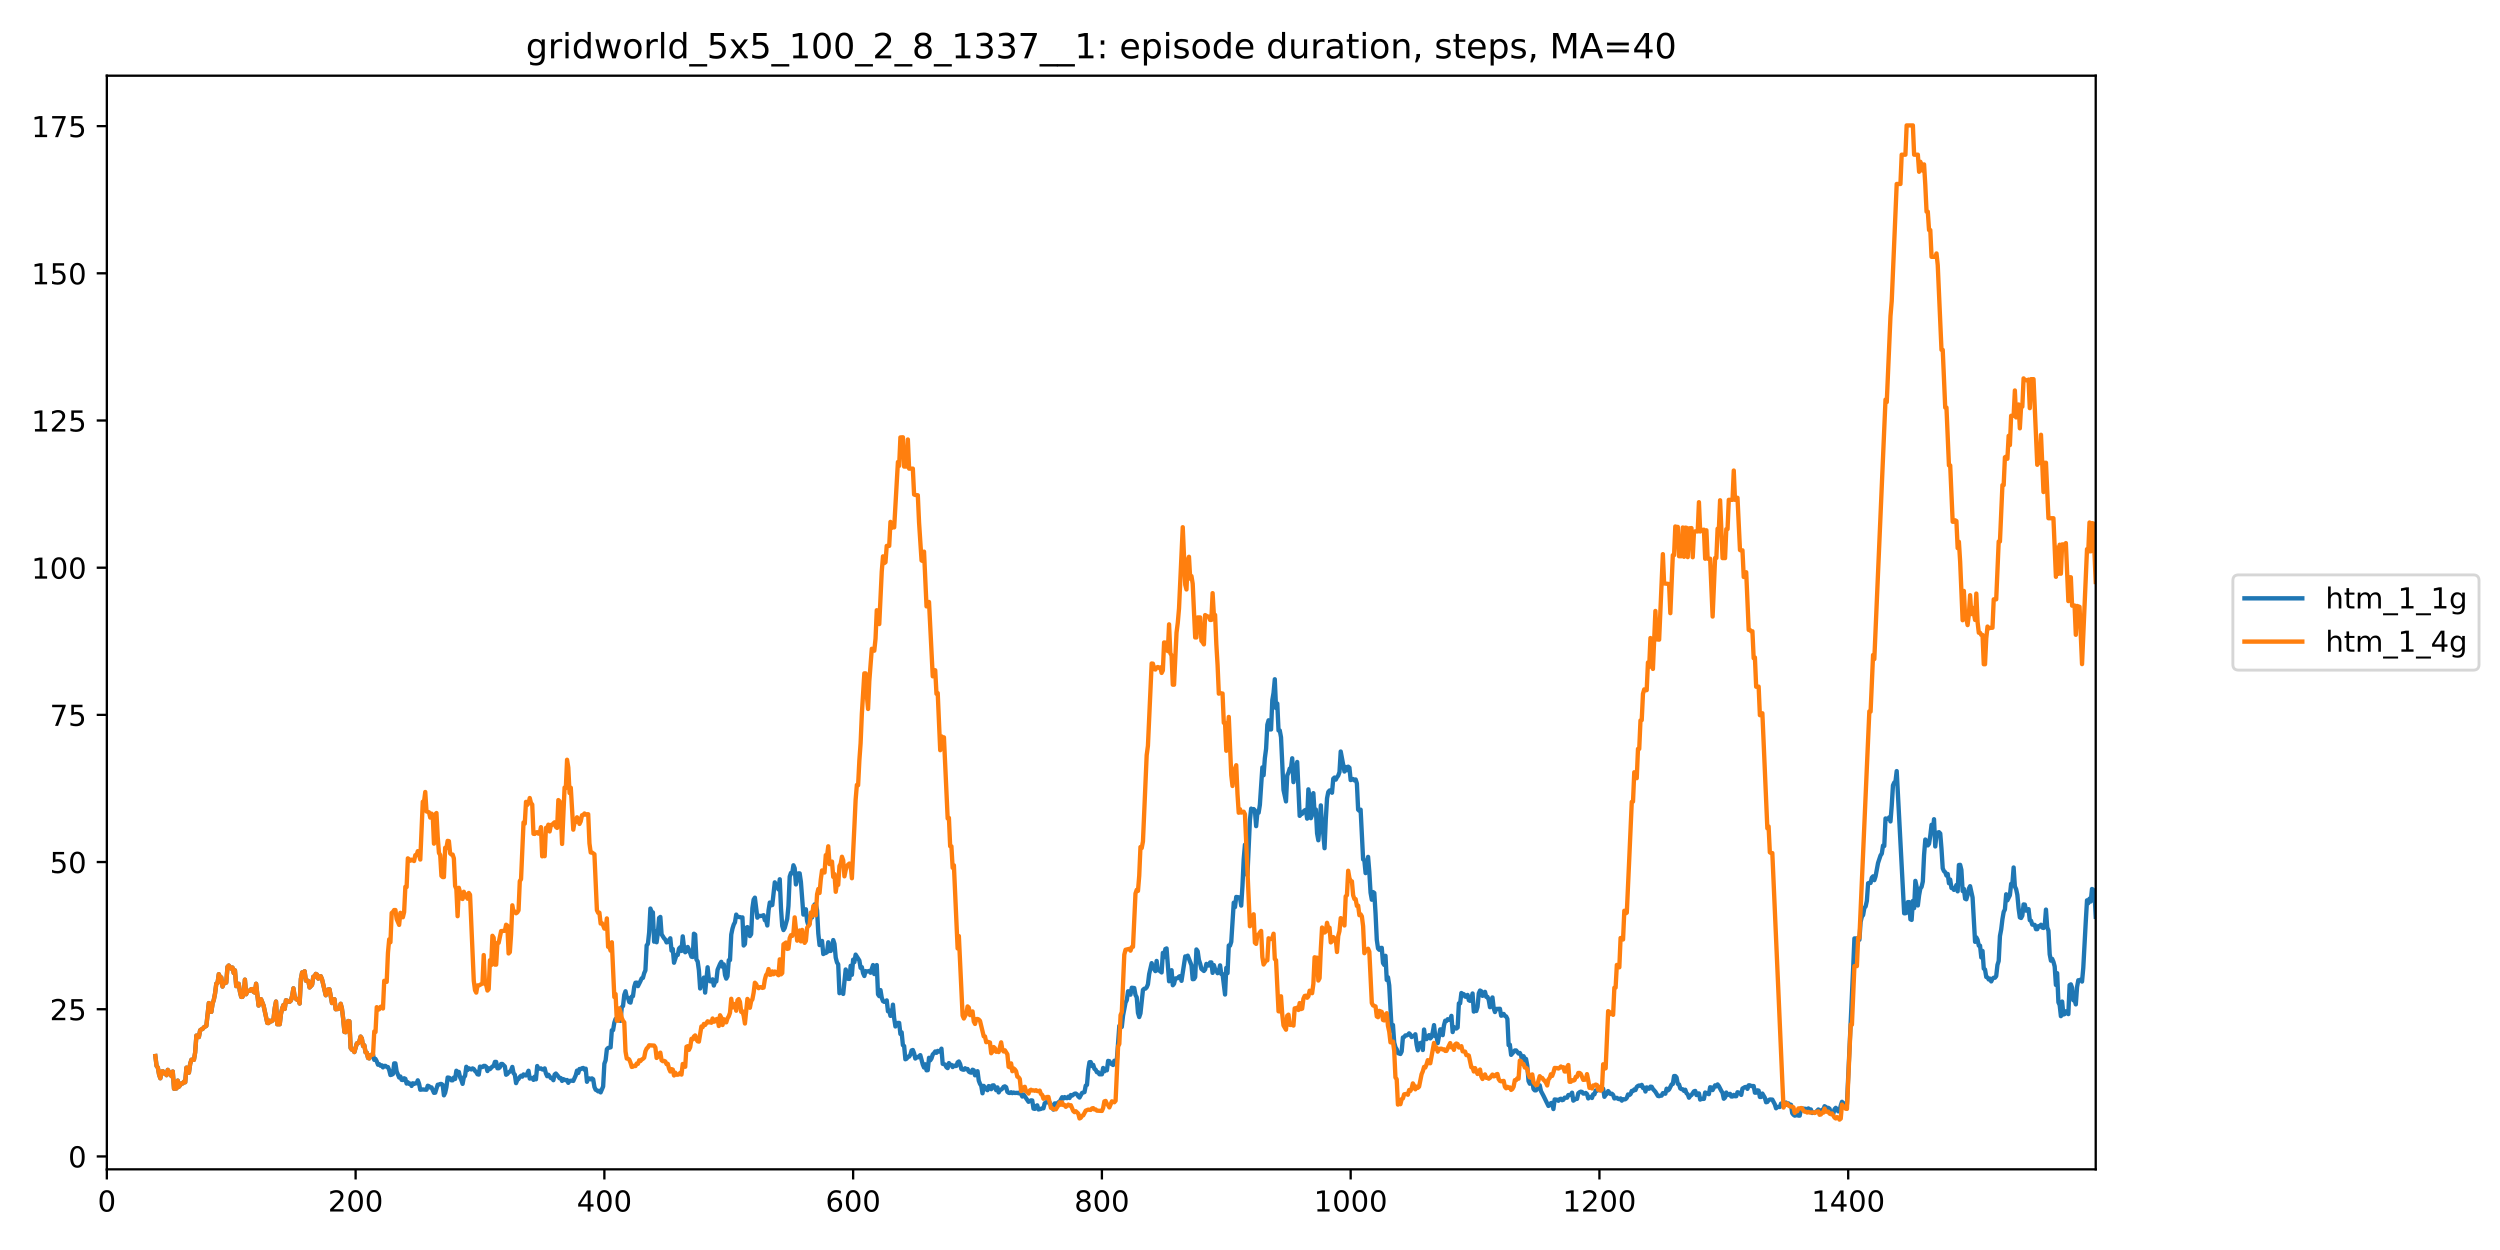 <?xml version="1.0" encoding="utf-8" standalone="no"?>
<!DOCTYPE svg PUBLIC "-//W3C//DTD SVG 1.1//EN"
  "http://www.w3.org/Graphics/SVG/1.1/DTD/svg11.dtd">
<!-- Created with matplotlib (https://matplotlib.org/) -->
<svg height="432pt" version="1.1" viewBox="0 0 864 432" width="864pt" xmlns="http://www.w3.org/2000/svg" xmlns:xlink="http://www.w3.org/1999/xlink">
 <defs>
  <style type="text/css">
*{stroke-linecap:butt;stroke-linejoin:round;}
  </style>
 </defs>
 <g id="figure_1">
  <g id="patch_1">
   <path d="M 0 432 
L 864 432 
L 864 0 
L 0 0 
z
" style="fill:#ffffff;"/>
  </g>
  <g id="axes_1">
   <g id="patch_2">
    <path d="M 36.925 404.12 
L 724.28 404.12 
L 724.28 26.16 
L 36.925 26.16 
z
" style="fill:#ffffff;"/>
   </g>
   <g id="matplotlib.axis_1">
    <g id="xtick_1">
     <g id="line2d_1">
      <defs>
       <path d="M 0 0 
L 0 3.5 
" id="mcfea320dfc" style="stroke:#000000;stroke-width:0.8;"/>
      </defs>
      <g>
       <use style="stroke:#000000;stroke-width:0.8;" x="36.925" xlink:href="#mcfea320dfc" y="404.12"/>
      </g>
     </g>
     <g id="text_1">
      <!-- 0 -->
      <defs>
       <path d="M 31.781 66.406 
Q 24.172 66.406 20.328 58.906 
Q 16.5 51.422 16.5 36.375 
Q 16.5 21.391 20.328 13.891 
Q 24.172 6.391 31.781 6.391 
Q 39.453 6.391 43.281 13.891 
Q 47.125 21.391 47.125 36.375 
Q 47.125 51.422 43.281 58.906 
Q 39.453 66.406 31.781 66.406 
z
M 31.781 74.219 
Q 44.047 74.219 50.516 64.516 
Q 56.984 54.828 56.984 36.375 
Q 56.984 17.969 50.516 8.266 
Q 44.047 -1.422 31.781 -1.422 
Q 19.531 -1.422 13.062 8.266 
Q 6.594 17.969 6.594 36.375 
Q 6.594 54.828 13.062 64.516 
Q 19.531 74.219 31.781 74.219 
z
" id="DejaVuSans-48"/>
      </defs>
      <g transform="translate(33.744 418.718)scale(0.1 -0.1)">
       <use xlink:href="#DejaVuSans-48"/>
      </g>
     </g>
    </g>
    <g id="xtick_2">
     <g id="line2d_2">
      <g>
       <use style="stroke:#000000;stroke-width:0.8;" x="122.898" xlink:href="#mcfea320dfc" y="404.12"/>
      </g>
     </g>
     <g id="text_2">
      <!-- 200 -->
      <defs>
       <path d="M 19.188 8.297 
L 53.609 8.297 
L 53.609 0 
L 7.328 0 
L 7.328 8.297 
Q 12.938 14.109 22.625 23.891 
Q 32.328 33.688 34.812 36.531 
Q 39.547 41.844 41.422 45.531 
Q 43.312 49.219 43.312 52.781 
Q 43.312 58.594 39.234 62.25 
Q 35.156 65.922 28.609 65.922 
Q 23.969 65.922 18.812 64.312 
Q 13.672 62.703 7.812 59.422 
L 7.812 69.391 
Q 13.766 71.781 18.938 73 
Q 24.125 74.219 28.422 74.219 
Q 39.75 74.219 46.484 68.547 
Q 53.219 62.891 53.219 53.422 
Q 53.219 48.922 51.531 44.891 
Q 49.859 40.875 45.406 35.406 
Q 44.188 33.984 37.641 27.219 
Q 31.109 20.453 19.188 8.297 
z
" id="DejaVuSans-50"/>
      </defs>
      <g transform="translate(113.354 418.718)scale(0.1 -0.1)">
       <use xlink:href="#DejaVuSans-50"/>
       <use x="63.623" xlink:href="#DejaVuSans-48"/>
       <use x="127.246" xlink:href="#DejaVuSans-48"/>
      </g>
     </g>
    </g>
    <g id="xtick_3">
     <g id="line2d_3">
      <g>
       <use style="stroke:#000000;stroke-width:0.8;" x="208.871" xlink:href="#mcfea320dfc" y="404.12"/>
      </g>
     </g>
     <g id="text_3">
      <!-- 400 -->
      <defs>
       <path d="M 37.797 64.312 
L 12.891 25.391 
L 37.797 25.391 
z
M 35.203 72.906 
L 47.609 72.906 
L 47.609 25.391 
L 58.016 25.391 
L 58.016 17.188 
L 47.609 17.188 
L 47.609 0 
L 37.797 0 
L 37.797 17.188 
L 4.891 17.188 
L 4.891 26.703 
z
" id="DejaVuSans-52"/>
      </defs>
      <g transform="translate(199.327 418.718)scale(0.1 -0.1)">
       <use xlink:href="#DejaVuSans-52"/>
       <use x="63.623" xlink:href="#DejaVuSans-48"/>
       <use x="127.246" xlink:href="#DejaVuSans-48"/>
      </g>
     </g>
    </g>
    <g id="xtick_4">
     <g id="line2d_4">
      <g>
       <use style="stroke:#000000;stroke-width:0.8;" x="294.844" xlink:href="#mcfea320dfc" y="404.12"/>
      </g>
     </g>
     <g id="text_4">
      <!-- 600 -->
      <defs>
       <path d="M 33.016 40.375 
Q 26.375 40.375 22.484 35.828 
Q 18.609 31.297 18.609 23.391 
Q 18.609 15.531 22.484 10.953 
Q 26.375 6.391 33.016 6.391 
Q 39.656 6.391 43.531 10.953 
Q 47.406 15.531 47.406 23.391 
Q 47.406 31.297 43.531 35.828 
Q 39.656 40.375 33.016 40.375 
z
M 52.594 71.297 
L 52.594 62.312 
Q 48.875 64.062 45.094 64.984 
Q 41.312 65.922 37.594 65.922 
Q 27.828 65.922 22.672 59.328 
Q 17.531 52.734 16.797 39.406 
Q 19.672 43.656 24.016 45.922 
Q 28.375 48.188 33.594 48.188 
Q 44.578 48.188 50.953 41.516 
Q 57.328 34.859 57.328 23.391 
Q 57.328 12.156 50.688 5.359 
Q 44.047 -1.422 33.016 -1.422 
Q 20.359 -1.422 13.672 8.266 
Q 6.984 17.969 6.984 36.375 
Q 6.984 53.656 15.188 63.938 
Q 23.391 74.219 37.203 74.219 
Q 40.922 74.219 44.703 73.484 
Q 48.484 72.75 52.594 71.297 
z
" id="DejaVuSans-54"/>
      </defs>
      <g transform="translate(285.301 418.718)scale(0.1 -0.1)">
       <use xlink:href="#DejaVuSans-54"/>
       <use x="63.623" xlink:href="#DejaVuSans-48"/>
       <use x="127.246" xlink:href="#DejaVuSans-48"/>
      </g>
     </g>
    </g>
    <g id="xtick_5">
     <g id="line2d_5">
      <g>
       <use style="stroke:#000000;stroke-width:0.8;" x="380.817" xlink:href="#mcfea320dfc" y="404.12"/>
      </g>
     </g>
     <g id="text_5">
      <!-- 800 -->
      <defs>
       <path d="M 31.781 34.625 
Q 24.75 34.625 20.719 30.859 
Q 16.703 27.094 16.703 20.516 
Q 16.703 13.922 20.719 10.156 
Q 24.75 6.391 31.781 6.391 
Q 38.812 6.391 42.859 10.172 
Q 46.922 13.969 46.922 20.516 
Q 46.922 27.094 42.891 30.859 
Q 38.875 34.625 31.781 34.625 
z
M 21.922 38.812 
Q 15.578 40.375 12.031 44.719 
Q 8.5 49.078 8.5 55.328 
Q 8.5 64.062 14.719 69.141 
Q 20.953 74.219 31.781 74.219 
Q 42.672 74.219 48.875 69.141 
Q 55.078 64.062 55.078 55.328 
Q 55.078 49.078 51.531 44.719 
Q 48 40.375 41.703 38.812 
Q 48.828 37.156 52.797 32.312 
Q 56.781 27.484 56.781 20.516 
Q 56.781 9.906 50.312 4.234 
Q 43.844 -1.422 31.781 -1.422 
Q 19.734 -1.422 13.25 4.234 
Q 6.781 9.906 6.781 20.516 
Q 6.781 27.484 10.781 32.312 
Q 14.797 37.156 21.922 38.812 
z
M 18.312 54.391 
Q 18.312 48.734 21.844 45.562 
Q 25.391 42.391 31.781 42.391 
Q 38.141 42.391 41.719 45.562 
Q 45.312 48.734 45.312 54.391 
Q 45.312 60.062 41.719 63.234 
Q 38.141 66.406 31.781 66.406 
Q 25.391 66.406 21.844 63.234 
Q 18.312 60.062 18.312 54.391 
z
" id="DejaVuSans-56"/>
      </defs>
      <g transform="translate(371.274 418.718)scale(0.1 -0.1)">
       <use xlink:href="#DejaVuSans-56"/>
       <use x="63.623" xlink:href="#DejaVuSans-48"/>
       <use x="127.246" xlink:href="#DejaVuSans-48"/>
      </g>
     </g>
    </g>
    <g id="xtick_6">
     <g id="line2d_6">
      <g>
       <use style="stroke:#000000;stroke-width:0.8;" x="466.791" xlink:href="#mcfea320dfc" y="404.12"/>
      </g>
     </g>
     <g id="text_6">
      <!-- 1000 -->
      <defs>
       <path d="M 12.406 8.297 
L 28.516 8.297 
L 28.516 63.922 
L 10.984 60.406 
L 10.984 69.391 
L 28.422 72.906 
L 38.281 72.906 
L 38.281 8.297 
L 54.391 8.297 
L 54.391 0 
L 12.406 0 
z
" id="DejaVuSans-49"/>
      </defs>
      <g transform="translate(454.066 418.718)scale(0.1 -0.1)">
       <use xlink:href="#DejaVuSans-49"/>
       <use x="63.623" xlink:href="#DejaVuSans-48"/>
       <use x="127.246" xlink:href="#DejaVuSans-48"/>
       <use x="190.869" xlink:href="#DejaVuSans-48"/>
      </g>
     </g>
    </g>
    <g id="xtick_7">
     <g id="line2d_7">
      <g>
       <use style="stroke:#000000;stroke-width:0.8;" x="552.764" xlink:href="#mcfea320dfc" y="404.12"/>
      </g>
     </g>
     <g id="text_7">
      <!-- 1200 -->
      <g transform="translate(540.039 418.718)scale(0.1 -0.1)">
       <use xlink:href="#DejaVuSans-49"/>
       <use x="63.623" xlink:href="#DejaVuSans-50"/>
       <use x="127.246" xlink:href="#DejaVuSans-48"/>
       <use x="190.869" xlink:href="#DejaVuSans-48"/>
      </g>
     </g>
    </g>
    <g id="xtick_8">
     <g id="line2d_8">
      <g>
       <use style="stroke:#000000;stroke-width:0.8;" x="638.737" xlink:href="#mcfea320dfc" y="404.12"/>
      </g>
     </g>
     <g id="text_8">
      <!-- 1400 -->
      <g transform="translate(626.012 418.718)scale(0.1 -0.1)">
       <use xlink:href="#DejaVuSans-49"/>
       <use x="63.623" xlink:href="#DejaVuSans-52"/>
       <use x="127.246" xlink:href="#DejaVuSans-48"/>
       <use x="190.869" xlink:href="#DejaVuSans-48"/>
      </g>
     </g>
    </g>
   </g>
   <g id="matplotlib.axis_2">
    <g id="ytick_1">
     <g id="line2d_9">
      <defs>
       <path d="M 0 0 
L -3.5 0 
" id="m258d6ea9c8" style="stroke:#000000;stroke-width:0.8;"/>
      </defs>
      <g>
       <use style="stroke:#000000;stroke-width:0.8;" x="36.925" xlink:href="#m258d6ea9c8" y="399.657"/>
      </g>
     </g>
     <g id="text_9">
      <!-- 0 -->
      <g transform="translate(23.562 403.456)scale(0.1 -0.1)">
       <use xlink:href="#DejaVuSans-48"/>
      </g>
     </g>
    </g>
    <g id="ytick_2">
     <g id="line2d_10">
      <g>
       <use style="stroke:#000000;stroke-width:0.8;" x="36.925" xlink:href="#m258d6ea9c8" y="348.79"/>
      </g>
     </g>
     <g id="text_10">
      <!-- 25 -->
      <defs>
       <path d="M 10.797 72.906 
L 49.516 72.906 
L 49.516 64.594 
L 19.828 64.594 
L 19.828 46.734 
Q 21.969 47.469 24.109 47.828 
Q 26.266 48.188 28.422 48.188 
Q 40.625 48.188 47.75 41.5 
Q 54.891 34.812 54.891 23.391 
Q 54.891 11.625 47.562 5.094 
Q 40.234 -1.422 26.906 -1.422 
Q 22.312 -1.422 17.547 -0.641 
Q 12.797 0.141 7.719 1.703 
L 7.719 11.625 
Q 12.109 9.234 16.797 8.062 
Q 21.484 6.891 26.703 6.891 
Q 35.156 6.891 40.078 11.328 
Q 45.016 15.766 45.016 23.391 
Q 45.016 31 40.078 35.438 
Q 35.156 39.891 26.703 39.891 
Q 22.75 39.891 18.812 39.016 
Q 14.891 38.141 10.797 36.281 
z
" id="DejaVuSans-53"/>
      </defs>
      <g transform="translate(17.2 352.59)scale(0.1 -0.1)">
       <use xlink:href="#DejaVuSans-50"/>
       <use x="63.623" xlink:href="#DejaVuSans-53"/>
      </g>
     </g>
    </g>
    <g id="ytick_3">
     <g id="line2d_11">
      <g>
       <use style="stroke:#000000;stroke-width:0.8;" x="36.925" xlink:href="#m258d6ea9c8" y="297.924"/>
      </g>
     </g>
     <g id="text_11">
      <!-- 50 -->
      <g transform="translate(17.2 301.724)scale(0.1 -0.1)">
       <use xlink:href="#DejaVuSans-53"/>
       <use x="63.623" xlink:href="#DejaVuSans-48"/>
      </g>
     </g>
    </g>
    <g id="ytick_4">
     <g id="line2d_12">
      <g>
       <use style="stroke:#000000;stroke-width:0.8;" x="36.925" xlink:href="#m258d6ea9c8" y="247.058"/>
      </g>
     </g>
     <g id="text_12">
      <!-- 75 -->
      <defs>
       <path d="M 8.203 72.906 
L 55.078 72.906 
L 55.078 68.703 
L 28.609 0 
L 18.312 0 
L 43.219 64.594 
L 8.203 64.594 
z
" id="DejaVuSans-55"/>
      </defs>
      <g transform="translate(17.2 250.858)scale(0.1 -0.1)">
       <use xlink:href="#DejaVuSans-55"/>
       <use x="63.623" xlink:href="#DejaVuSans-53"/>
      </g>
     </g>
    </g>
    <g id="ytick_5">
     <g id="line2d_13">
      <g>
       <use style="stroke:#000000;stroke-width:0.8;" x="36.925" xlink:href="#m258d6ea9c8" y="196.192"/>
      </g>
     </g>
     <g id="text_13">
      <!-- 100 -->
      <g transform="translate(10.838 199.992)scale(0.1 -0.1)">
       <use xlink:href="#DejaVuSans-49"/>
       <use x="63.623" xlink:href="#DejaVuSans-48"/>
       <use x="127.246" xlink:href="#DejaVuSans-48"/>
      </g>
     </g>
    </g>
    <g id="ytick_6">
     <g id="line2d_14">
      <g>
       <use style="stroke:#000000;stroke-width:0.8;" x="36.925" xlink:href="#m258d6ea9c8" y="145.326"/>
      </g>
     </g>
     <g id="text_14">
      <!-- 125 -->
      <g transform="translate(10.838 149.126)scale(0.1 -0.1)">
       <use xlink:href="#DejaVuSans-49"/>
       <use x="63.623" xlink:href="#DejaVuSans-50"/>
       <use x="127.246" xlink:href="#DejaVuSans-53"/>
      </g>
     </g>
    </g>
    <g id="ytick_7">
     <g id="line2d_15">
      <g>
       <use style="stroke:#000000;stroke-width:0.8;" x="36.925" xlink:href="#m258d6ea9c8" y="94.46"/>
      </g>
     </g>
     <g id="text_15">
      <!-- 150 -->
      <g transform="translate(10.838 98.26)scale(0.1 -0.1)">
       <use xlink:href="#DejaVuSans-49"/>
       <use x="63.623" xlink:href="#DejaVuSans-53"/>
       <use x="127.246" xlink:href="#DejaVuSans-48"/>
      </g>
     </g>
    </g>
    <g id="ytick_8">
     <g id="line2d_16">
      <g>
       <use style="stroke:#000000;stroke-width:0.8;" x="36.925" xlink:href="#m258d6ea9c8" y="43.594"/>
      </g>
     </g>
     <g id="text_16">
      <!-- 175 -->
      <g transform="translate(10.838 47.394)scale(0.1 -0.1)">
       <use xlink:href="#DejaVuSans-49"/>
       <use x="63.623" xlink:href="#DejaVuSans-55"/>
       <use x="127.246" xlink:href="#DejaVuSans-53"/>
      </g>
     </g>
    </g>
   </g>
   <g id="line2d_17">
    <path clip-path="url(#pb40305b6ed)" d="M 53.69 364.966 
L 54.12 368.425 
L 54.549 368.933 
L 54.979 371.375 
L 55.409 372.647 
L 55.839 370.358 
L 56.269 370.205 
L 56.699 370.968 
L 57.129 370.917 
L 57.559 371.578 
L 57.988 369.747 
L 59.278 371.935 
L 59.708 370.307 
L 60.138 376.258 
L 60.997 376.156 
L 61.427 373.461 
L 61.857 375.546 
L 62.717 374.427 
L 63.147 374.427 
L 63.577 373.817 
L 64.007 374.02 
L 64.436 368.984 
L 64.866 369.188 
L 65.296 370.714 
L 65.726 367.662 
L 66.156 366.238 
L 67.016 366.288 
L 67.445 363.745 
L 67.875 357.896 
L 68.305 357.997 
L 68.735 358.404 
L 69.165 356.064 
L 69.595 355.759 
L 70.025 355.607 
L 70.455 355.047 
L 71.314 354.538 
L 72.174 346.654 
L 72.604 347.01 
L 73.034 349.706 
L 73.464 346.858 
L 73.893 345.535 
L 74.323 343.348 
L 74.753 339.94 
L 75.183 339.736 
L 75.613 336.684 
L 76.043 337.702 
L 76.473 337.803 
L 76.902 340.957 
L 77.332 339.838 
L 77.762 339.584 
L 78.192 339.584 
L 78.622 334.141 
L 79.052 333.683 
L 79.912 334.751 
L 80.341 334.395 
L 80.771 336.277 
L 81.201 335.362 
L 81.631 340.805 
L 82.061 340.296 
L 82.491 339.991 
L 82.921 342.737 
L 83.35 344.518 
L 83.78 344.518 
L 84.21 343.551 
L 84.64 338.566 
L 85.07 343.602 
L 85.5 342.483 
L 86.36 342.381 
L 86.789 341.873 
L 87.219 341.822 
L 87.649 342.788 
L 88.079 343.043 
L 88.509 339.991 
L 89.369 347.519 
L 89.798 345.332 
L 90.228 345.332 
L 91.088 347.519 
L 92.378 353.521 
L 92.808 353.572 
L 93.237 352.758 
L 93.667 353.012 
L 94.097 352.809 
L 94.527 352.148 
L 94.957 348.384 
L 95.387 346.145 
L 95.817 353.979 
L 96.676 353.979 
L 97.106 350.367 
L 97.536 348.485 
L 97.966 347.315 
L 98.396 348.689 
L 98.826 345.688 
L 99.256 345.84 
L 99.685 346.196 
L 100.115 346.196 
L 100.545 345.789 
L 100.975 344.111 
L 101.405 341.568 
L 101.835 344.416 
L 102.265 345.179 
L 102.694 345.535 
L 103.124 345.433 
L 103.554 346.807 
L 103.984 338.312 
L 104.414 336.074 
L 104.844 336.379 
L 105.274 335.667 
L 105.703 338.922 
L 106.133 338.821 
L 106.563 339.075 
L 106.993 341.262 
L 107.853 340.347 
L 108.283 337.549 
L 108.713 337.6 
L 109.142 336.583 
L 109.572 336.837 
L 110.002 338.21 
L 110.432 337.905 
L 110.862 337.396 
L 111.292 338.465 
L 112.581 343.958 
L 113.011 342.737 
L 113.441 341.974 
L 113.871 341.924 
L 114.731 346.654 
L 115.59 345.332 
L 116.02 348.79 
L 116.88 348.689 
L 117.31 348.384 
L 117.74 346.908 
L 118.17 348.587 
L 118.599 352.046 
L 119.029 356.624 
L 119.459 356.726 
L 119.889 353.877 
L 120.319 352.86 
L 120.749 352.961 
L 121.179 362.219 
L 121.609 362.779 
L 122.038 362.83 
L 122.468 363.592 
L 123.328 360.591 
L 123.758 360.541 
L 124.188 359.93 
L 124.618 358.252 
L 125.047 358.862 
L 125.477 361.507 
L 125.907 361.253 
L 126.337 363.694 
L 126.767 363.796 
L 127.197 365.627 
L 127.627 365.78 
L 128.056 364.61 
L 128.916 364.508 
L 129.346 366.288 
L 129.776 365.983 
L 130.206 366.797 
L 130.636 367.967 
L 131.066 367.764 
L 131.495 368.323 
L 131.925 368.17 
L 132.355 368.883 
L 132.785 368.374 
L 133.215 368.374 
L 133.645 368.73 
L 134.075 368.781 
L 134.504 369.798 
L 134.934 371.528 
L 135.364 371.426 
L 135.794 371.172 
L 136.224 367.509 
L 136.654 367.509 
L 137.084 370.307 
L 137.943 372.392 
L 138.373 372.036 
L 138.803 373.206 
L 139.233 373.257 
L 139.663 372.647 
L 140.093 372.85 
L 140.523 374.478 
L 140.952 374.02 
L 141.382 374.58 
L 141.812 374.478 
L 142.242 375.292 
L 142.672 374.376 
L 143.102 374.63 
L 143.532 374.376 
L 143.962 374.376 
L 144.391 373.359 
L 144.821 374.529 
L 145.251 376.614 
L 146.111 376.512 
L 147.4 376.614 
L 147.83 375.241 
L 148.26 375.393 
L 148.69 375.851 
L 149.12 375.8 
L 149.98 377.682 
L 150.41 377.632 
L 151.269 374.885 
L 151.699 374.834 
L 152.129 374.63 
L 152.559 374.63 
L 152.989 374.936 
L 153.419 378.547 
L 153.848 377.682 
L 154.278 375.749 
L 154.708 372.392 
L 155.138 372.443 
L 155.568 372.647 
L 155.998 373.359 
L 156.428 373.359 
L 156.857 372.392 
L 157.287 372.901 
L 157.717 370.052 
L 158.147 370.459 
L 158.577 370.459 
L 159.007 372.341 
L 159.437 373.257 
L 159.867 374.58 
L 160.296 372.341 
L 160.726 371.833 
L 161.156 368.679 
L 161.586 369.798 
L 162.016 369.188 
L 162.876 369.595 
L 163.305 369.239 
L 163.735 369.442 
L 164.165 370.103 
L 164.595 370.51 
L 165.025 371.273 
L 165.455 371.375 
L 165.885 368.628 
L 166.744 368.781 
L 167.174 368.374 
L 167.604 368.374 
L 168.034 368.679 
L 168.464 370.154 
L 168.894 369.188 
L 169.324 369.493 
L 170.183 368.577 
L 170.613 368.425 
L 171.043 367.001 
L 171.473 367.001 
L 171.903 369.188 
L 172.333 369.188 
L 172.763 368.832 
L 173.192 367.713 
L 173.622 367.713 
L 174.482 368.577 
L 174.912 371.426 
L 175.342 371.172 
L 175.772 370.612 
L 176.201 370.358 
L 176.631 369.849 
L 177.061 368.73 
L 177.491 370.917 
L 177.921 371.375 
L 178.351 374.325 
L 178.781 373.257 
L 179.21 372.901 
L 179.64 372.189 
L 180.07 371.782 
L 180.5 372.087 
L 180.93 371.324 
L 181.36 371.578 
L 181.79 371.68 
L 182.22 371.019 
L 182.649 370.052 
L 183.079 372.748 
L 183.939 372.545 
L 184.369 373.206 
L 184.799 372.087 
L 185.229 373.003 
L 185.658 368.425 
L 186.088 369.391 
L 186.948 369.239 
L 187.378 369.595 
L 187.808 369.646 
L 188.238 369.239 
L 188.668 370.968 
L 189.097 371.935 
L 189.527 371.426 
L 190.387 372.596 
L 190.817 372.596 
L 191.247 373.308 
L 191.677 371.375 
L 192.106 371.019 
L 192.966 372.036 
L 193.396 372.647 
L 193.826 372.596 
L 194.256 373.562 
L 194.686 372.952 
L 195.545 373.359 
L 195.975 373.257 
L 196.405 374.223 
L 196.835 373.562 
L 197.695 373.461 
L 198.125 373.562 
L 198.984 371.629 
L 199.414 370.002 
L 199.844 370.815 
L 200.274 369.442 
L 200.704 369.493 
L 201.134 369.188 
L 201.564 369.086 
L 201.993 369.696 
L 202.423 369.34 
L 202.853 373.867 
L 203.283 372.748 
L 203.713 372.698 
L 204.143 373.003 
L 204.573 372.698 
L 205.002 373.003 
L 205.432 375.648 
L 205.862 376.614 
L 206.292 376.818 
L 206.722 377.174 
L 207.152 376.97 
L 207.582 377.53 
L 208.441 375.495 
L 208.871 367.611 
L 209.301 366.441 
L 209.731 362.626 
L 210.161 362.168 
L 211.021 361.965 
L 211.45 356.064 
L 211.88 356.013 
L 212.31 353.419 
L 212.74 352.148 
L 213.17 352.351 
L 213.6 352.351 
L 214.03 352.656 
L 214.459 352.809 
L 214.889 348.078 
L 215.319 347.671 
L 215.749 343.806 
L 216.179 342.585 
L 216.609 344.67 
L 217.039 344.823 
L 217.469 346.298 
L 217.898 346.502 
L 218.328 344.416 
L 218.758 344.263 
L 219.188 341.059 
L 219.618 339.635 
L 220.048 339.584 
L 220.478 340.805 
L 221.337 339.075 
L 221.767 338.109 
L 222.197 337.956 
L 222.627 336.328 
L 223.057 335.362 
L 223.487 326.715 
L 223.917 326.206 
L 224.346 322.238 
L 224.776 313.998 
L 225.206 315.117 
L 225.636 315.321 
L 226.066 325.443 
L 226.496 321.781 
L 226.926 325.646 
L 227.355 322.391 
L 227.785 317.254 
L 228.215 316.897 
L 228.645 322.9 
L 229.505 324.273 
L 229.935 324.731 
L 230.364 325.697 
L 230.794 325.545 
L 231.654 324.273 
L 232.084 328.546 
L 232.514 327.986 
L 232.944 332.717 
L 233.803 330.021 
L 234.233 330.021 
L 234.663 327.834 
L 235.093 327.376 
L 235.523 328.648 
L 235.953 323.612 
L 236.383 327.325 
L 236.812 329.105 
L 237.242 328.749 
L 237.672 327.274 
L 238.102 328.19 
L 238.962 330.631 
L 239.392 330.733 
L 239.822 322.696 
L 240.251 323.001 
L 240.681 331.598 
L 241.111 332.259 
L 241.541 335.362 
L 241.971 341.618 
L 242.401 339.279 
L 242.831 340.347 
L 243.26 337.854 
L 243.69 343.043 
L 244.55 334.294 
L 244.98 338.261 
L 245.41 339.126 
L 245.84 339.177 
L 246.27 338.465 
L 246.699 340.601 
L 247.129 339.279 
L 247.559 339.177 
L 247.989 335.158 
L 248.849 333.124 
L 249.279 332.412 
L 249.708 334.09 
L 250.138 333.276 
L 250.568 336.99 
L 250.998 338.21 
L 251.428 337.396 
L 251.858 331.852 
L 252.288 331.801 
L 252.718 323.001 
L 253.147 320.916 
L 253.577 319.543 
L 254.007 318.729 
L 254.437 316.084 
L 254.867 316.847 
L 255.727 316.948 
L 256.156 317.101 
L 256.586 317.05 
L 257.016 326.765 
L 257.446 326.257 
L 257.876 320.662 
L 258.306 320.407 
L 258.736 321.475 
L 259.165 323.51 
L 259.595 322.849 
L 260.025 313.896 
L 260.455 310.895 
L 260.885 310.234 
L 261.745 317.152 
L 262.175 316.44 
L 262.604 316.592 
L 263.464 316.491 
L 263.894 316.287 
L 264.324 318.017 
L 264.754 318.118 
L 265.184 319.848 
L 265.613 314.609 
L 266.043 311.913 
L 266.473 312.879 
L 266.903 312.777 
L 267.763 304.944 
L 268.193 305.91 
L 268.623 306.368 
L 269.052 307.386 
L 269.482 303.876 
L 269.912 313.998 
L 270.342 320 
L 270.772 321.425 
L 271.202 320.712 
L 272.061 317.559 
L 272.491 313.083 
L 272.921 302.96 
L 273.351 301.689 
L 273.781 301.79 
L 274.211 299.044 
L 274.641 300.061 
L 275.071 305.656 
L 275.93 301.841 
L 276.36 301.841 
L 276.79 304.791 
L 277.65 316.084 
L 278.08 315.677 
L 278.509 314.252 
L 278.939 318.373 
L 279.369 319.746 
L 279.799 319.034 
L 280.229 316.236 
L 280.659 317.05 
L 281.518 312.574 
L 281.948 312.421 
L 282.378 314.609 
L 282.808 322.645 
L 283.238 326.613 
L 283.668 326.359 
L 284.098 325.189 
L 284.528 329.716 
L 284.957 329.411 
L 285.387 329.36 
L 285.817 329.054 
L 286.247 325.646 
L 286.677 328.648 
L 287.107 328.648 
L 287.537 327.325 
L 287.966 324.883 
L 288.396 326.206 
L 288.826 330.937 
L 289.256 332.615 
L 289.686 333.276 
L 290.116 343.246 
L 290.546 342.585 
L 290.976 342.483 
L 291.405 343.5 
L 292.265 335.057 
L 292.695 336.328 
L 293.125 338.312 
L 293.555 338.312 
L 293.985 333.785 
L 294.414 336.888 
L 294.844 331.649 
L 295.274 332.513 
L 295.704 329.919 
L 296.994 331.954 
L 297.424 334.497 
L 297.853 334.243 
L 298.283 336.328 
L 298.713 337.295 
L 299.143 335.616 
L 299.573 335.769 
L 300.433 335.565 
L 300.862 336.176 
L 301.722 333.531 
L 302.152 336.634 
L 303.012 333.531 
L 303.442 343.653 
L 303.872 344.263 
L 304.301 342.178 
L 304.731 344.823 
L 305.161 345.993 
L 305.591 346.247 
L 306.021 346.196 
L 306.451 345.739 
L 306.881 349.503 
L 307.31 349.197 
L 307.74 351.079 
L 308.17 350.978 
L 308.6 347.214 
L 309.03 351.944 
L 309.46 354.742 
L 309.89 353.826 
L 310.319 353.521 
L 310.749 353.521 
L 311.179 357.336 
L 311.609 356.776 
L 312.039 361.202 
L 312.469 361.507 
L 312.899 366.085 
L 313.329 365.881 
L 313.758 365.22 
L 314.188 365.169 
L 314.618 364.508 
L 315.048 363.033 
L 315.478 362.88 
L 315.908 363.999 
L 316.338 365.831 
L 316.767 365.322 
L 317.197 365.424 
L 318.057 364.661 
L 318.917 367.916 
L 319.347 368.933 
L 319.777 367.814 
L 320.206 369.9 
L 320.636 369.849 
L 321.066 365.576 
L 321.496 366.441 
L 321.926 365.78 
L 322.356 364.406 
L 322.786 363.999 
L 323.215 363.389 
L 323.645 363.847 
L 324.075 363.186 
L 324.505 363.44 
L 324.935 363.338 
L 325.365 362.423 
L 325.795 367.662 
L 326.654 367.916 
L 327.084 368.832 
L 327.514 369.137 
L 327.944 367.407 
L 328.374 368.12 
L 328.804 368.018 
L 329.234 368.781 
L 329.663 368.272 
L 330.093 368.425 
L 330.523 368.374 
L 330.953 367.153 
L 331.383 366.848 
L 331.813 367.713 
L 332.243 369.442 
L 332.672 369.646 
L 333.102 369.696 
L 333.532 369.188 
L 333.962 369.544 
L 334.392 369.442 
L 334.822 370.358 
L 335.252 370.612 
L 335.682 370.714 
L 336.111 369.696 
L 336.541 369.9 
L 336.971 371.629 
L 337.401 371.019 
L 337.831 370.205 
L 338.261 373.461 
L 338.691 374.58 
L 339.12 375.241 
L 339.55 377.835 
L 339.98 375.292 
L 340.84 376.462 
L 341.27 376.767 
L 341.7 375.343 
L 342.13 375.495 
L 342.559 376.411 
L 342.989 375.139 
L 343.419 375.088 
L 344.279 376.767 
L 344.709 375.8 
L 345.139 377.53 
L 345.568 376.767 
L 345.998 376.563 
L 346.428 376.207 
L 346.858 375.597 
L 347.288 375.444 
L 347.718 375.749 
L 348.148 377.326 
L 348.578 377.682 
L 349.007 377.733 
L 349.437 377.479 
L 349.867 377.784 
L 350.297 377.581 
L 350.727 377.733 
L 351.587 377.682 
L 352.016 377.835 
L 352.446 377.53 
L 352.876 378.14 
L 353.306 378.954 
L 353.736 378.242 
L 355.455 380.785 
L 356.315 380.277 
L 356.745 380.327 
L 357.175 383.125 
L 357.605 383.227 
L 358.035 382.26 
L 358.464 382.006 
L 358.894 383.43 
L 359.754 383.227 
L 360.184 383.023 
L 360.614 383.023 
L 361.044 381.294 
L 361.473 380.938 
L 362.763 381.04 
L 363.193 381.955 
L 363.623 382.362 
L 364.053 383.481 
L 364.483 381.345 
L 364.912 381.345 
L 365.342 381.548 
L 365.772 380.938 
L 366.202 380.785 
L 367.062 379.208 
L 367.492 379.666 
L 367.921 379.157 
L 368.351 379.463 
L 368.781 379.514 
L 369.211 379.005 
L 369.641 379.463 
L 370.071 378.445 
L 370.501 378.649 
L 371.36 377.988 
L 371.79 377.937 
L 372.22 378.242 
L 372.65 378.903 
L 373.08 379.31 
L 373.94 377.733 
L 374.799 377.428 
L 375.229 375.19 
L 375.659 374.936 
L 376.089 369.747 
L 376.519 367.102 
L 376.949 367.051 
L 377.379 368.425 
L 377.808 368.018 
L 378.238 369.391 
L 378.668 369.696 
L 379.098 370.561 
L 379.528 370.561 
L 379.958 371.273 
L 380.817 371.273 
L 381.247 369.086 
L 381.677 370.256 
L 382.107 369.696 
L 382.537 369.9 
L 382.967 366.644 
L 383.397 366.746 
L 383.826 367.509 
L 384.686 368.069 
L 385.116 366.594 
L 385.546 366.543 
L 385.976 366.339 
L 386.836 354.538 
L 387.265 355.098 
L 387.695 354.894 
L 388.125 350.978 
L 388.985 346.502 
L 389.415 345.637 
L 389.845 342.585 
L 390.274 342.585 
L 390.704 343.755 
L 391.134 341.364 
L 391.994 341.466 
L 392.424 343.856 
L 392.854 344.67 
L 393.284 350.062 
L 393.713 351.486 
L 394.143 350.215 
L 395.003 342.127 
L 395.433 341.72 
L 395.863 341.669 
L 396.293 341.211 
L 396.722 340.194 
L 397.152 336.634 
L 398.012 332.869 
L 398.442 334.294 
L 399.302 335.616 
L 399.732 332.106 
L 400.161 335.311 
L 400.591 335.362 
L 401.451 336.074 
L 401.881 329.309 
L 402.311 330.835 
L 402.741 327.986 
L 403.17 327.783 
L 404.03 339.126 
L 404.46 338.109 
L 404.89 335.311 
L 405.32 340.499 
L 405.75 339.991 
L 406.18 338.159 
L 407.039 338.058 
L 407.469 337.498 
L 407.899 337.346 
L 408.329 338.973 
L 409.618 330.53 
L 410.048 330.631 
L 410.478 330.275 
L 411.768 333.582 
L 412.198 338.414 
L 412.627 338.363 
L 413.057 337.702 
L 413.487 328.139 
L 413.917 328.749 
L 414.347 331.75 
L 414.777 333.073 
L 415.207 334.853 
L 416.066 335.565 
L 416.496 335.057 
L 416.926 333.124 
L 417.356 333.683 
L 417.786 333.683 
L 418.216 332.615 
L 418.646 332.615 
L 419.075 336.227 
L 419.505 333.531 
L 419.935 334.955 
L 420.365 335.413 
L 420.795 336.328 
L 421.225 335.667 
L 421.655 333.632 
L 422.085 336.634 
L 422.514 336.634 
L 423.374 343.704 
L 423.804 334.497 
L 424.234 336.328 
L 424.664 326.765 
L 425.094 326.816 
L 425.523 325.494 
L 426.383 311.963 
L 426.813 313.489 
L 427.243 309.98 
L 428.533 310.183 
L 428.962 312.981 
L 429.392 306.216 
L 429.822 296.958 
L 430.252 291.922 
L 430.682 302.045 
L 431.112 302.452 
L 431.971 283.377 
L 432.401 279.46 
L 432.831 279.867 
L 433.261 279.613 
L 433.691 280.07 
L 434.121 285.513 
L 434.551 280.884 
L 434.98 280.884 
L 435.41 278.138 
L 436.27 265.218 
L 436.7 267.914 
L 437.13 262.064 
L 437.56 258.758 
L 437.99 250.466 
L 438.419 248.94 
L 438.849 252.094 
L 439.279 252.094 
L 439.709 241.972 
L 440.139 239.429 
L 440.569 234.749 
L 440.999 244.719 
L 441.428 243.142 
L 441.858 252.45 
L 442.288 252.45 
L 442.718 254.79 
L 443.578 273 
L 444.438 276.968 
L 444.867 267.964 
L 445.297 267.049 
L 445.727 265.625 
L 446.157 265.421 
L 446.587 262.064 
L 447.017 270.304 
L 447.447 266.031 
L 447.876 265.319 
L 448.306 263.336 
L 449.166 281.953 
L 449.596 281.444 
L 450.026 281.24 
L 450.456 280.477 
L 450.886 280.07 
L 451.315 279.867 
L 451.745 282.919 
L 452.175 272.797 
L 452.605 275.696 
L 453.035 282.766 
L 453.465 281.647 
L 453.895 274.119 
L 454.324 281.037 
L 454.754 279.765 
L 455.184 288.006 
L 455.614 290.396 
L 456.044 285.564 
L 456.474 278.341 
L 456.904 286.022 
L 457.333 288.209 
L 457.763 293.143 
L 458.193 283.173 
L 458.623 275.899 
L 459.053 273.712 
L 459.483 273.204 
L 459.913 273.102 
L 460.343 273.967 
L 460.772 269.134 
L 461.202 268.727 
L 461.632 269.439 
L 462.062 268.626 
L 462.492 268.066 
L 462.922 266.845 
L 463.352 259.724 
L 464.641 266.642 
L 465.071 265.065 
L 465.501 266.184 
L 465.931 264.963 
L 466.361 265.319 
L 466.791 269.592 
L 467.65 269.236 
L 468.08 269.694 
L 468.51 269.389 
L 468.94 270.762 
L 469.37 279.816 
L 469.8 280.223 
L 470.229 279.816 
L 471.089 297.009 
L 471.519 297.314 
L 471.949 301.739 
L 472.379 298.179 
L 472.809 296.144 
L 473.239 301.332 
L 473.668 308.505 
L 474.098 310.946 
L 474.528 308.301 
L 474.958 308.606 
L 475.388 315.677 
L 475.818 324.782 
L 476.248 327.783 
L 476.677 328.241 
L 477.107 327.63 
L 477.537 327.579 
L 477.967 332.819 
L 478.397 333.48 
L 478.827 330.326 
L 479.257 338.668 
L 479.687 337.753 
L 480.116 340.55 
L 480.976 356.217 
L 481.406 354.233 
L 481.836 360.286 
L 482.266 361.914 
L 482.696 362.626 
L 483.125 363.949 
L 483.985 364.254 
L 484.415 363.389 
L 484.845 358.557 
L 485.275 358.404 
L 485.705 357.845 
L 486.134 357.845 
L 486.564 357.641 
L 486.994 357.133 
L 487.424 357.539 
L 487.854 358.404 
L 488.284 358.099 
L 488.714 358.099 
L 489.144 357.438 
L 489.573 360.947 
L 490.003 362.982 
L 490.433 360.642 
L 491.293 360.337 
L 491.723 362.88 
L 492.153 355.81 
L 492.582 358.862 
L 493.012 359.116 
L 493.442 358.252 
L 493.872 357.743 
L 494.302 358.862 
L 494.732 358.404 
L 495.162 356.726 
L 495.592 354.284 
L 496.021 358.099 
L 496.451 358.099 
L 496.881 360.49 
L 497.741 355.759 
L 498.171 355.759 
L 498.601 357.743 
L 499.03 354.386 
L 499.46 352.758 
L 499.89 352.86 
L 500.32 352.249 
L 500.75 352.453 
L 501.18 352.351 
L 501.61 351.079 
L 502.04 356.675 
L 502.469 354.945 
L 502.899 355.352 
L 503.329 355.454 
L 503.759 355.098 
L 504.189 346.756 
L 504.619 346.756 
L 505.049 343.195 
L 505.478 343.5 
L 505.908 343.602 
L 506.338 344.416 
L 506.768 344.518 
L 507.198 343.856 
L 507.628 345.688 
L 508.058 345.891 
L 508.487 345.128 
L 508.917 343.348 
L 509.347 349.604 
L 509.777 348.74 
L 510.207 349.401 
L 510.637 347.977 
L 511.067 343.297 
L 511.497 342.33 
L 511.926 342.585 
L 512.356 344.162 
L 512.786 343.246 
L 513.216 342.788 
L 513.646 344.518 
L 514.076 344.518 
L 514.506 345.586 
L 514.935 348.078 
L 515.365 345.84 
L 515.795 344.721 
L 516.225 348.434 
L 516.655 349.757 
L 517.085 348.689 
L 518.374 348.638 
L 518.804 351.029 
L 519.234 350.927 
L 519.664 350.418 
L 520.094 351.079 
L 520.524 351.283 
L 520.954 352.148 
L 521.383 361.202 
L 521.813 361.049 
L 522.243 364.559 
L 523.533 363.033 
L 523.963 363.033 
L 524.822 364.101 
L 525.252 363.898 
L 525.682 364.762 
L 526.112 366.95 
L 526.542 365.017 
L 526.972 365.881 
L 527.402 365.983 
L 527.831 368.272 
L 528.261 373.613 
L 528.691 374.529 
L 529.121 373.867 
L 529.551 373.664 
L 529.981 376.36 
L 530.411 376.818 
L 530.841 376.818 
L 531.27 376.309 
L 531.7 376.004 
L 532.13 375.088 
L 532.56 377.072 
L 533.42 378.7 
L 534.709 381.345 
L 535.139 382.209 
L 535.569 381.955 
L 535.999 381.243 
L 536.429 381.141 
L 536.859 383.278 
L 537.288 379.971 
L 538.148 380.073 
L 538.578 380.429 
L 539.008 379.87 
L 539.438 379.717 
L 539.868 380.226 
L 540.298 380.073 
L 540.727 379.361 
L 541.587 379.361 
L 542.017 378.445 
L 542.877 378.395 
L 543.307 377.632 
L 543.736 380.378 
L 544.596 379.768 
L 545.026 379.768 
L 545.456 377.835 
L 545.886 377.479 
L 546.316 377.275 
L 546.746 377.377 
L 547.175 377.937 
L 547.605 377.937 
L 548.035 377.733 
L 548.465 378.089 
L 548.895 379.615 
L 549.325 379.107 
L 549.755 379.056 
L 550.184 379.463 
L 550.614 378.191 
L 551.044 378.191 
L 551.474 376.869 
L 551.904 376.97 
L 552.334 376.462 
L 552.764 376.767 
L 553.194 376.207 
L 553.623 376.767 
L 554.053 376.258 
L 554.483 379.056 
L 554.913 378.395 
L 555.343 378.038 
L 555.773 377.072 
L 556.632 378.089 
L 557.062 377.988 
L 557.492 378.395 
L 557.922 379.615 
L 558.782 379.412 
L 559.212 379.768 
L 559.641 379.87 
L 560.071 379.615 
L 560.501 380.378 
L 560.931 379.87 
L 561.361 379.971 
L 561.791 379.87 
L 562.221 379.412 
L 562.651 378.242 
L 563.08 378.445 
L 563.51 378.14 
L 563.94 377.021 
L 564.37 377.072 
L 564.8 376.512 
L 565.23 376.716 
L 565.66 375.648 
L 566.089 375.292 
L 566.519 375.139 
L 566.949 375.292 
L 567.379 374.936 
L 567.809 376.004 
L 568.239 375.902 
L 568.669 377.225 
L 569.099 375.8 
L 569.528 376.258 
L 569.958 376.258 
L 570.388 375.546 
L 570.818 375.597 
L 571.248 376.36 
L 572.108 377.326 
L 572.967 378.751 
L 573.397 378.852 
L 573.827 378.649 
L 574.257 378.649 
L 574.687 377.784 
L 575.547 377.988 
L 575.976 376.258 
L 576.406 376.869 
L 576.836 376.512 
L 577.696 374.783 
L 578.126 374.63 
L 578.556 371.884 
L 578.985 371.884 
L 579.415 372.341 
L 579.845 374.58 
L 580.275 374.783 
L 580.705 376.156 
L 581.135 376.411 
L 581.565 376.462 
L 581.995 377.021 
L 582.424 376.614 
L 582.854 377.835 
L 583.284 378.191 
L 583.714 379.361 
L 584.144 378.751 
L 584.574 378.445 
L 585.433 377.174 
L 585.863 377.021 
L 586.293 378.445 
L 586.723 377.886 
L 587.153 377.886 
L 587.583 380.022 
L 588.013 379.768 
L 588.872 379.768 
L 589.302 377.581 
L 590.592 378.14 
L 591.022 375.749 
L 591.452 375.851 
L 591.881 376.716 
L 592.741 375.088 
L 593.171 375.444 
L 593.601 374.783 
L 594.031 375.343 
L 594.89 377.021 
L 595.32 377.682 
L 595.75 379.717 
L 596.18 379.31 
L 596.61 377.581 
L 597.04 378.445 
L 597.9 378.038 
L 598.329 378.954 
L 598.759 378.954 
L 599.189 378.395 
L 599.619 378.852 
L 600.049 378.852 
L 600.479 377.479 
L 601.338 377.733 
L 601.768 378.395 
L 602.198 376.207 
L 603.058 375.699 
L 603.488 375.648 
L 603.918 376.309 
L 604.348 375.088 
L 604.777 375.088 
L 605.207 375.343 
L 606.067 375.343 
L 606.497 377.632 
L 606.927 377.632 
L 607.357 376.818 
L 607.786 376.919 
L 608.216 379.107 
L 608.646 379.107 
L 609.076 377.937 
L 609.936 379.412 
L 610.366 380.938 
L 610.795 380.836 
L 611.225 380.226 
L 611.655 379.971 
L 612.515 380.022 
L 613.375 381.65 
L 613.805 383.023 
L 614.234 382.566 
L 615.094 382.566 
L 615.524 381.396 
L 616.384 381.396 
L 617.243 381.04 
L 617.673 381.853 
L 618.103 381.345 
L 618.533 381.803 
L 618.963 381.803 
L 619.393 384.702 
L 619.823 385.261 
L 620.253 385.567 
L 621.112 385.363 
L 621.542 385.567 
L 621.972 385.567 
L 622.402 383.379 
L 622.832 383.125 
L 624.121 383.227 
L 624.551 384.092 
L 624.981 383.074 
L 625.411 383.43 
L 625.841 383.43 
L 626.271 384.651 
L 626.701 384.448 
L 627.13 384.6 
L 627.56 384.346 
L 628.42 383.43 
L 628.85 383.99 
L 629.28 383.939 
L 629.71 383.532 
L 630.139 383.634 
L 630.569 382.311 
L 630.999 382.566 
L 631.429 382.972 
L 631.859 382.871 
L 632.289 383.176 
L 632.719 384.498 
L 633.149 384.397 
L 633.578 384.956 
L 634.008 383.329 
L 634.438 382.871 
L 634.868 383.329 
L 635.298 384.092 
L 635.728 383.99 
L 636.158 382.108 
L 636.587 380.785 
L 637.017 381.294 
L 637.447 381.345 
L 637.877 381.548 
L 638.307 381.599 
L 640.456 334.446 
L 640.886 324.324 
L 641.746 324.324 
L 642.176 324.731 
L 642.606 324.782 
L 643.035 318.576 
L 643.465 316.796 
L 643.895 316.236 
L 644.325 313.744 
L 644.755 313.286 
L 645.185 311.353 
L 645.615 305.249 
L 646.044 305.097 
L 646.474 305.147 
L 646.904 303.316 
L 647.334 302.858 
L 647.764 304.181 
L 648.194 302.858 
L 649.054 298.23 
L 649.913 295.635 
L 650.343 295.025 
L 650.773 292.227 
L 651.203 292.38 
L 651.633 282.868 
L 652.492 283.021 
L 652.922 282.461 
L 653.352 283.885 
L 653.782 278.392 
L 654.212 271.423 
L 654.642 270.457 
L 655.072 270.101 
L 655.502 266.489 
L 658.081 315.626 
L 658.511 315.626 
L 658.94 315.422 
L 659.37 311.76 
L 659.8 311.76 
L 660.23 317.711 
L 660.66 317.915 
L 661.09 311.353 
L 661.52 313.846 
L 661.949 304.435 
L 662.379 306.419 
L 662.809 312.93 
L 663.239 309.42 
L 663.669 307.08 
L 664.099 306.521 
L 664.529 304.639 
L 664.959 295.483 
L 665.388 290.142 
L 665.818 290.701 
L 666.248 292.177 
L 666.678 291.617 
L 667.108 288.819 
L 667.538 285.055 
L 667.968 287.548 
L 668.397 283.122 
L 668.827 292.533 
L 669.257 288.463 
L 669.687 287.751 
L 670.117 287.599 
L 670.547 288.056 
L 670.977 293.347 
L 671.407 300.112 
L 671.836 301.078 
L 672.266 301.434 
L 672.696 302.604 
L 673.126 302.045 
L 673.556 305.249 
L 673.986 303.978 
L 674.416 306.877 
L 674.845 306.928 
L 675.275 307.538 
L 675.705 306.826 
L 676.135 305.86 
L 676.565 308.047 
L 676.995 298.942 
L 677.425 298.891 
L 677.855 300.62 
L 678.284 307.945 
L 678.714 307.182 
L 679.144 310.59 
L 679.574 310.794 
L 680.004 309.268 
L 680.434 307.131 
L 680.864 306.266 
L 681.723 310.183 
L 682.583 325.494 
L 683.013 323.968 
L 683.443 324.782 
L 683.873 326.816 
L 684.303 326.816 
L 684.732 330.886 
L 685.162 328.648 
L 685.592 334.751 
L 686.022 335.057 
L 686.452 337.651 
L 686.882 337.803 
L 687.312 338.516 
L 687.741 338.21 
L 688.171 339.177 
L 688.601 338.261 
L 689.031 337.905 
L 689.461 337.905 
L 689.891 337.346 
L 690.321 333.48 
L 690.75 332.106 
L 691.18 323.51 
L 691.61 321.221 
L 692.04 317.66 
L 692.47 315.168 
L 692.9 314.303 
L 693.33 309.064 
L 693.76 311.15 
L 694.619 309.369 
L 695.049 305.453 
L 695.479 305.453 
L 695.909 299.806 
L 696.339 306.368 
L 696.769 307.284 
L 697.198 309.268 
L 697.628 313.947 
L 698.058 317.05 
L 698.488 317.254 
L 698.918 316.44 
L 699.348 312.574 
L 699.778 312.625 
L 700.208 314.71 
L 700.637 314.609 
L 701.067 314.202 
L 701.497 318.017 
L 701.927 318.22 
L 702.357 319.543 
L 703.217 319.644 
L 703.646 321.119 
L 704.076 321.119 
L 704.506 320.051 
L 704.936 320.204 
L 705.366 319.593 
L 705.796 320.56 
L 706.226 320.712 
L 706.656 319.899 
L 707.085 314.354 
L 707.515 320.509 
L 707.945 321.628 
L 708.375 329.817 
L 708.805 332.005 
L 709.235 331.394 
L 709.665 332.412 
L 710.094 333.988 
L 710.524 340.398 
L 710.954 336.328 
L 711.384 346.4 
L 711.814 347.315 
L 712.244 351.181 
L 712.674 346.145 
L 713.103 350.622 
L 713.533 350.469 
L 713.963 349.503 
L 714.393 349.655 
L 714.823 350.469 
L 715.253 340.448 
L 715.683 340.194 
L 716.113 341.364 
L 716.542 345.688 
L 716.972 345.586 
L 717.402 347.112 
L 717.832 341.11 
L 718.262 338.77 
L 718.692 338.821 
L 719.122 338.516 
L 719.551 339.228 
L 719.981 334.497 
L 720.841 318.525 
L 721.271 311.15 
L 721.701 312.167 
L 722.131 310.59 
L 722.561 311.557 
L 722.99 307.233 
L 723.42 307.487 
L 723.85 308.301 
L 724.28 316.847 
L 724.28 316.847 
" style="fill:none;stroke:#1f77b4;stroke-linecap:square;stroke-width:1.5;"/>
   </g>
   <g id="line2d_18">
    <path clip-path="url(#pb40305b6ed)" d="M 53.69 364.966 
L 54.12 368.425 
L 54.549 368.933 
L 54.979 371.375 
L 55.409 372.647 
L 55.839 370.358 
L 56.269 370.205 
L 56.699 370.968 
L 57.129 370.917 
L 57.559 371.578 
L 57.988 369.747 
L 59.278 371.935 
L 59.708 370.307 
L 60.138 376.258 
L 60.997 376.156 
L 61.427 373.461 
L 61.857 375.546 
L 62.717 374.427 
L 63.147 374.427 
L 63.577 373.817 
L 64.007 374.02 
L 64.436 368.984 
L 64.866 369.188 
L 65.296 370.714 
L 65.726 367.662 
L 66.156 366.238 
L 67.016 366.288 
L 67.445 363.745 
L 67.875 357.896 
L 68.305 357.997 
L 68.735 358.404 
L 69.165 356.064 
L 69.595 355.759 
L 70.025 355.607 
L 70.455 355.047 
L 71.314 354.538 
L 72.174 346.654 
L 72.604 347.01 
L 73.034 349.706 
L 73.464 346.858 
L 73.893 345.535 
L 74.323 343.348 
L 74.753 339.94 
L 75.183 339.736 
L 75.613 336.684 
L 76.043 337.702 
L 76.473 337.803 
L 76.902 340.957 
L 77.332 339.838 
L 77.762 339.584 
L 78.192 339.584 
L 78.622 334.141 
L 79.052 333.683 
L 79.912 334.751 
L 80.341 334.395 
L 80.771 336.277 
L 81.201 335.362 
L 81.631 340.805 
L 82.061 340.296 
L 82.491 339.991 
L 82.921 342.737 
L 83.35 344.518 
L 83.78 344.518 
L 84.21 343.551 
L 84.64 338.566 
L 85.07 343.602 
L 85.5 342.483 
L 86.36 342.381 
L 86.789 341.873 
L 87.219 341.822 
L 87.649 342.788 
L 88.079 343.043 
L 88.509 339.991 
L 89.369 347.519 
L 89.798 345.332 
L 90.228 345.332 
L 91.088 347.519 
L 92.378 353.521 
L 92.808 353.572 
L 93.237 352.758 
L 93.667 353.012 
L 94.097 352.809 
L 94.527 352.148 
L 94.957 348.384 
L 95.387 346.145 
L 95.817 353.979 
L 96.676 353.979 
L 97.106 350.367 
L 97.536 348.485 
L 97.966 347.315 
L 98.396 348.689 
L 98.826 345.688 
L 99.256 345.84 
L 99.685 346.196 
L 100.115 346.196 
L 100.545 345.789 
L 100.975 344.111 
L 101.405 341.568 
L 101.835 344.416 
L 102.265 345.179 
L 102.694 345.535 
L 103.124 345.433 
L 103.554 346.807 
L 103.984 338.312 
L 104.414 336.074 
L 104.844 336.379 
L 105.274 335.667 
L 105.703 338.922 
L 106.133 338.821 
L 106.563 339.075 
L 106.993 341.262 
L 107.853 340.347 
L 108.283 337.549 
L 108.713 337.6 
L 109.142 336.583 
L 109.572 336.837 
L 110.002 338.21 
L 110.432 337.905 
L 110.862 337.396 
L 111.292 338.465 
L 112.581 343.958 
L 113.011 342.737 
L 113.441 341.974 
L 113.871 341.924 
L 114.731 346.654 
L 115.59 345.332 
L 116.02 348.79 
L 116.88 348.689 
L 117.31 348.384 
L 117.74 346.908 
L 118.17 348.587 
L 118.599 352.046 
L 119.029 356.624 
L 119.459 356.726 
L 119.889 353.877 
L 120.319 352.86 
L 120.749 352.961 
L 121.179 362.219 
L 121.609 362.779 
L 122.038 362.83 
L 122.468 363.592 
L 123.328 360.591 
L 123.758 360.541 
L 124.188 359.93 
L 124.618 358.252 
L 125.047 358.862 
L 125.477 361.507 
L 125.907 361.253 
L 126.337 363.694 
L 126.767 363.796 
L 127.197 365.627 
L 127.627 365.78 
L 128.056 364.61 
L 128.916 364.508 
L 129.346 356.471 
L 129.776 356.675 
L 130.206 348.078 
L 130.636 348.994 
L 131.066 348.79 
L 131.495 347.977 
L 131.925 347.824 
L 132.355 348.536 
L 132.785 338.973 
L 133.215 338.973 
L 133.645 339.329 
L 134.075 329.309 
L 134.504 324.629 
L 134.934 325.646 
L 135.364 315.524 
L 135.794 315.168 
L 136.224 314.507 
L 136.654 314.507 
L 137.084 317.61 
L 137.943 319.644 
L 138.373 315.473 
L 138.803 316.948 
L 139.233 316.999 
L 139.663 315.219 
L 140.093 306.47 
L 140.523 306.572 
L 140.952 296.653 
L 141.382 296.958 
L 141.812 297.467 
L 142.242 297.111 
L 143.102 297.568 
L 143.532 295.534 
L 143.962 295.534 
L 144.391 294.16 
L 144.821 295.33 
L 145.251 297.06 
L 146.111 277.069 
L 146.541 277.069 
L 146.971 273.712 
L 147.4 280.427 
L 148.26 280.732 
L 148.69 282.563 
L 149.12 281.19 
L 149.55 281.749 
L 149.98 291.566 
L 150.41 281.444 
L 150.839 280.986 
L 151.269 289.125 
L 151.699 294.771 
L 152.129 295.483 
L 152.559 302.706 
L 152.989 303.113 
L 153.419 303.113 
L 153.848 292.99 
L 154.278 293.143 
L 154.708 290.6 
L 155.138 290.701 
L 155.568 294.923 
L 155.998 295.33 
L 156.428 295.33 
L 156.857 296.653 
L 157.287 306.216 
L 157.717 307.233 
L 158.147 316.643 
L 158.577 306.826 
L 159.007 308.403 
L 159.437 310.488 
L 159.867 310.692 
L 160.296 308.199 
L 160.726 309.929 
L 161.156 309.115 
L 161.586 310.59 
L 162.016 308.606 
L 162.446 309.217 
L 163.735 338.922 
L 164.165 342.229 
L 164.595 343.043 
L 165.025 340.55 
L 165.455 340.601 
L 166.744 339.889 
L 167.174 330.072 
L 167.604 340.042 
L 168.034 340.398 
L 168.464 342.33 
L 168.894 341.822 
L 169.324 331.852 
L 169.753 333.531 
L 170.183 323.408 
L 170.613 324.07 
L 171.043 333.378 
L 171.473 333.378 
L 171.903 325.85 
L 172.333 325.85 
L 173.192 321.781 
L 174.482 321.679 
L 174.912 319.593 
L 175.342 319.899 
L 175.772 329.512 
L 176.201 329.054 
L 176.631 323.001 
L 177.061 312.879 
L 177.491 315.321 
L 177.921 315.015 
L 178.351 315.626 
L 178.781 315.321 
L 179.21 314.609 
L 179.64 304.486 
L 180.07 303.876 
L 180.93 284.241 
L 181.36 284.648 
L 181.79 277.12 
L 182.22 278.188 
L 182.649 277.629 
L 183.079 275.798 
L 183.509 277.527 
L 183.939 278.036 
L 184.369 288.158 
L 184.799 288.209 
L 185.229 287.7 
L 185.658 287.599 
L 186.088 288.107 
L 186.518 288.107 
L 186.948 285.869 
L 187.378 295.941 
L 187.808 295.788 
L 188.238 295.89 
L 188.668 286.124 
L 189.097 286.124 
L 189.527 285.004 
L 189.957 287.344 
L 190.387 285.106 
L 190.817 285.106 
L 191.247 284.547 
L 191.677 284.191 
L 192.106 285.767 
L 192.536 286.124 
L 192.966 276.51 
L 193.396 276.917 
L 193.826 281.698 
L 194.256 291.668 
L 195.116 272.186 
L 195.545 272.39 
L 195.975 262.573 
L 196.405 265.268 
L 196.835 274.068 
L 197.265 272.237 
L 198.125 286.734 
L 198.554 284.14 
L 198.984 284.14 
L 199.414 282.461 
L 199.844 282.97 
L 200.274 284.75 
L 200.704 283.835 
L 201.134 281.749 
L 201.564 281.698 
L 201.993 281.139 
L 202.423 281.546 
L 202.853 281.393 
L 203.283 281.393 
L 203.713 291.464 
L 204.143 294.618 
L 204.573 294.618 
L 205.432 295.229 
L 206.292 314.558 
L 206.722 315.473 
L 207.152 315.422 
L 207.582 319.186 
L 208.011 319.034 
L 208.441 319.797 
L 208.871 320.916 
L 209.301 320.967 
L 209.731 317.406 
L 210.161 327.223 
L 210.591 327.325 
L 211.021 328.546 
L 211.45 325.646 
L 212.31 344.569 
L 212.74 343.551 
L 213.17 352.758 
L 213.6 352.758 
L 214.03 348.485 
L 214.459 349.859 
L 214.889 351.792 
L 215.319 352.809 
L 215.749 353.318 
L 216.179 363.389 
L 216.609 365.831 
L 217.039 365.881 
L 217.469 366.187 
L 217.898 367.255 
L 218.328 368.73 
L 218.758 368.628 
L 219.188 368.323 
L 219.618 368.425 
L 220.048 367.56 
L 220.478 367.662 
L 220.907 366.441 
L 221.337 366.695 
L 221.767 366.187 
L 222.197 365.932 
L 222.627 365.525 
L 223.057 363.338 
L 223.487 362.372 
L 223.917 361.965 
L 224.346 361.253 
L 226.066 361.354 
L 226.496 362.016 
L 226.926 365.627 
L 227.355 365.22 
L 227.785 364.152 
L 228.215 363.796 
L 228.645 366.441 
L 229.075 366.746 
L 229.505 366.644 
L 229.935 366.848 
L 230.364 367.764 
L 230.794 367.662 
L 231.224 369.34 
L 231.654 370.307 
L 232.084 369.493 
L 232.514 369.646 
L 232.944 371.68 
L 233.374 370.714 
L 233.803 371.426 
L 234.233 371.426 
L 234.663 371.273 
L 235.093 370.765 
L 235.523 371.375 
L 235.953 367.713 
L 236.383 368.628 
L 236.812 368.679 
L 237.242 361.761 
L 237.672 361.558 
L 238.102 362.83 
L 238.532 361.914 
L 238.962 359.015 
L 239.392 359.218 
L 239.822 358.201 
L 240.251 357.845 
L 240.681 359.269 
L 241.111 359.879 
L 241.541 359.981 
L 242.401 354.742 
L 242.831 354.996 
L 243.26 353.877 
L 243.69 354.233 
L 244.55 352.961 
L 244.98 353.368 
L 245.41 353.063 
L 245.84 353.47 
L 246.27 351.995 
L 246.699 353.114 
L 247.129 352.961 
L 247.559 352.249 
L 247.989 352.097 
L 248.419 354.589 
L 248.849 350.876 
L 249.279 351.69 
L 249.708 354.233 
L 250.138 352.249 
L 250.568 353.267 
L 250.998 353.318 
L 251.428 351.944 
L 251.858 351.232 
L 252.288 350.011 
L 252.718 345.179 
L 253.147 348.18 
L 253.577 348.027 
L 254.007 346.959 
L 254.437 349.299 
L 254.867 345.688 
L 255.297 345.281 
L 255.727 346.247 
L 256.156 349.706 
L 256.586 349.503 
L 257.016 351.029 
L 257.446 353.724 
L 258.306 345.23 
L 258.736 345.891 
L 259.165 348.282 
L 259.595 345.993 
L 260.025 345.382 
L 260.455 343.093 
L 260.885 339.635 
L 261.315 340.092 
L 261.745 341.059 
L 262.175 341.517 
L 262.604 341.161 
L 263.034 341.161 
L 263.464 341.415 
L 263.894 341.313 
L 264.324 338.566 
L 264.754 336.99 
L 265.184 336.43 
L 265.613 334.904 
L 266.043 336.888 
L 266.473 336.837 
L 266.903 335.718 
L 267.333 336.684 
L 267.763 335.769 
L 268.193 335.921 
L 268.623 336.684 
L 269.052 337.04 
L 269.482 331.547 
L 269.912 336.735 
L 270.342 336.277 
L 270.772 326.359 
L 271.632 325.748 
L 272.061 327.935 
L 272.491 327.834 
L 272.921 324.222 
L 273.351 323.205 
L 273.781 323.459 
L 274.211 322.442 
L 274.641 317.05 
L 275.5 325.087 
L 275.93 321.882 
L 276.36 321.577 
L 276.79 325.341 
L 277.22 321.374 
L 277.65 324.782 
L 278.08 325.85 
L 278.509 325.189 
L 278.939 320.611 
L 279.799 319.543 
L 280.229 315.372 
L 280.659 316.592 
L 281.089 313.133 
L 281.518 314.202 
L 281.948 316.338 
L 282.378 309.064 
L 282.808 307.233 
L 283.238 308.606 
L 283.668 303.927 
L 284.098 300.824 
L 284.528 301.485 
L 284.957 301.536 
L 285.387 295.534 
L 285.817 295.89 
L 286.247 292.482 
L 286.677 298.637 
L 287.537 297.772 
L 287.966 303.062 
L 288.396 302.095 
L 288.826 308.199 
L 289.256 305.351 
L 289.686 305.809 
L 290.116 299.298 
L 290.546 298.484 
L 290.976 296.093 
L 291.405 297.314 
L 291.835 302.858 
L 292.265 300.722 
L 292.695 299.349 
L 293.125 298.789 
L 293.555 298.433 
L 293.985 299.094 
L 294.414 303.52 
L 295.274 285.717 
L 295.704 276.408 
L 296.134 271.271 
L 296.564 271.372 
L 296.994 262.827 
L 297.424 256.876 
L 297.853 246.753 
L 298.713 232.714 
L 299.143 232.714 
L 299.573 240.344 
L 300.003 245.024 
L 300.433 235.41 
L 301.292 224.22 
L 301.722 224.423 
L 302.152 224.881 
L 302.582 220.761 
L 303.012 210.893 
L 303.442 214.809 
L 303.872 215.674 
L 304.731 197.566 
L 305.161 192.276 
L 305.591 194.616 
L 306.021 194.31 
L 306.451 188.664 
L 307.31 188.664 
L 307.74 180.373 
L 308.17 182.459 
L 308.6 182.204 
L 309.03 182.255 
L 310.319 159.671 
L 310.749 160.993 
L 311.179 151.176 
L 312.039 151.125 
L 312.469 161.247 
L 313.329 161.247 
L 313.758 151.888 
L 314.188 161.96 
L 315.478 161.96 
L 315.908 170.912 
L 316.338 171.065 
L 317.197 171.166 
L 317.627 180.577 
L 318.487 193.7 
L 318.917 193.903 
L 319.347 190.648 
L 320.206 209.57 
L 320.636 209.112 
L 321.066 208.044 
L 322.356 233.732 
L 322.786 231.544 
L 323.215 231.646 
L 323.645 239.785 
L 324.075 239.53 
L 324.935 259.266 
L 325.365 254.485 
L 325.795 254.79 
L 326.225 254.841 
L 327.514 282.868 
L 327.944 282.665 
L 328.374 292.431 
L 328.804 292.482 
L 329.234 299.908 
L 329.663 299.044 
L 330.953 327.783 
L 331.383 323.51 
L 332.672 350.978 
L 333.102 351.995 
L 333.962 350.316 
L 334.392 347.824 
L 334.822 348.231 
L 335.252 350.825 
L 336.111 349.553 
L 336.541 353.063 
L 336.971 353.877 
L 337.401 352.199 
L 337.831 352.148 
L 338.261 352.351 
L 338.691 352.809 
L 339.98 358.15 
L 340.41 358.201 
L 340.84 360.184 
L 341.27 360.032 
L 342.13 360.286 
L 342.559 363.999 
L 342.989 363.44 
L 343.419 361.863 
L 343.849 362.27 
L 344.279 363.491 
L 344.709 363.389 
L 345.139 363.592 
L 345.998 360.235 
L 346.428 362.83 
L 346.858 363.389 
L 347.288 362.982 
L 348.148 364.355 
L 348.578 368.679 
L 349.007 368.883 
L 349.437 367.509 
L 349.867 370.205 
L 350.297 369.239 
L 350.727 369.595 
L 351.157 370.205 
L 351.587 372.087 
L 352.016 372.291 
L 352.446 372.901 
L 352.876 377.072 
L 353.306 376.818 
L 353.736 375.8 
L 354.166 375.597 
L 354.596 377.174 
L 355.026 377.326 
L 355.455 377.937 
L 355.885 376.869 
L 356.315 376.614 
L 356.745 376.869 
L 357.175 376.818 
L 357.605 376.97 
L 358.035 376.767 
L 358.464 377.072 
L 358.894 377.123 
L 359.324 376.919 
L 359.754 378.089 
L 360.184 378.395 
L 360.614 379.717 
L 361.044 379.208 
L 361.473 379.514 
L 361.903 379.107 
L 362.333 379.107 
L 363.193 382.871 
L 363.623 382.972 
L 364.053 383.278 
L 364.912 383.379 
L 365.772 382.006 
L 366.202 380.938 
L 366.632 381.803 
L 367.062 380.989 
L 367.492 381.904 
L 367.921 381.904 
L 368.351 382.515 
L 369.211 381.752 
L 369.641 382.108 
L 370.071 381.955 
L 370.931 383.99 
L 371.36 384.346 
L 371.79 384.041 
L 372.65 384.854 
L 373.08 386.533 
L 373.51 386.33 
L 373.94 385.617 
L 374.369 385.465 
L 375.229 383.837 
L 376.089 383.481 
L 376.949 383.583 
L 377.379 383.074 
L 377.808 382.972 
L 378.238 383.43 
L 378.668 383.43 
L 379.098 383.837 
L 380.817 383.939 
L 381.247 382.922 
L 381.677 380.633 
L 382.107 380.48 
L 382.537 381.446 
L 382.967 381.955 
L 383.397 382.718 
L 384.256 380.633 
L 385.116 380.938 
L 385.546 380.429 
L 386.406 361.66 
L 386.836 360.795 
L 387.265 350.825 
L 387.695 349.808 
L 388.555 329.919 
L 388.985 328.241 
L 390.274 327.935 
L 390.704 328.546 
L 391.134 327.325 
L 391.564 327.223 
L 392.424 308.81 
L 392.854 307.538 
L 393.284 307.894 
L 393.713 302.706 
L 394.143 292.736 
L 394.573 293.092 
L 395.003 290.803 
L 396.293 260.996 
L 396.722 257.791 
L 398.012 229.306 
L 398.442 229.357 
L 398.872 231.239 
L 399.302 231.392 
L 399.732 230.68 
L 400.161 230.527 
L 400.591 230.832 
L 401.021 230.629 
L 401.451 232.562 
L 401.881 231.697 
L 402.311 222.032 
L 403.17 222.134 
L 403.6 225.033 
L 404.03 215.776 
L 404.46 225.746 
L 404.89 226.509 
L 405.32 236.631 
L 405.75 236.631 
L 406.609 218.624 
L 407.039 215.267 
L 407.469 210.282 
L 408.759 182.204 
L 409.618 202.093 
L 410.048 203.721 
L 410.478 193.598 
L 410.908 192.428 
L 411.338 200.007 
L 411.768 199.092 
L 412.198 201.737 
L 413.057 220.303 
L 413.487 220.303 
L 413.917 213.385 
L 414.777 213.385 
L 415.207 221.473 
L 415.637 221.981 
L 416.066 222.694 
L 416.496 212.571 
L 417.356 213.08 
L 417.786 213.08 
L 418.216 214.25 
L 418.646 214.25 
L 419.075 204.992 
L 419.505 212.266 
L 419.935 212.52 
L 420.365 222.643 
L 420.795 229.866 
L 421.225 239.734 
L 421.655 239.429 
L 422.085 239.683 
L 422.514 239.683 
L 422.944 249.805 
L 423.374 249.805 
L 423.804 259.47 
L 424.664 247.771 
L 425.523 267.863 
L 425.953 271.627 
L 426.383 266.794 
L 427.243 264.455 
L 427.673 274.373 
L 428.103 280.884 
L 428.533 279.664 
L 428.962 280.833 
L 429.822 280.528 
L 430.252 281.393 
L 431.971 320.102 
L 432.401 316.948 
L 432.831 317.406 
L 433.261 315.982 
L 433.691 325.799 
L 434.121 326.206 
L 434.551 323.103 
L 434.98 323.103 
L 435.41 322.238 
L 435.84 321.73 
L 436.27 330.733 
L 436.7 333.327 
L 437.56 331.954 
L 437.99 331.903 
L 438.419 324.273 
L 438.849 324.527 
L 439.279 324.527 
L 439.709 324.222 
L 440.139 322.696 
L 440.569 331.445 
L 440.999 331.852 
L 441.858 349.503 
L 442.288 349.553 
L 442.718 344.314 
L 443.148 350.622 
L 443.578 354.386 
L 444.438 355.861 
L 444.867 351.029 
L 445.297 350.673 
L 445.727 354.182 
L 446.157 354.233 
L 446.587 353.979 
L 447.017 354.437 
L 447.447 348.485 
L 447.876 348.434 
L 448.306 348.231 
L 448.736 349.045 
L 449.166 346.654 
L 449.596 348.74 
L 450.026 348.587 
L 450.456 345.179 
L 450.886 344.213 
L 451.315 344.111 
L 451.745 344.823 
L 452.175 344.365 
L 452.605 342.381 
L 453.465 343.246 
L 453.895 340.042 
L 454.324 330.835 
L 454.754 330.987 
L 455.184 330.987 
L 455.614 338.872 
L 456.044 338.058 
L 456.474 327.935 
L 456.904 320.56 
L 457.333 321.068 
L 457.763 322.289 
L 458.193 321.933 
L 458.623 318.932 
L 459.053 320.763 
L 459.483 320.611 
L 459.913 325.697 
L 460.343 325.341 
L 460.772 323.866 
L 461.632 324.629 
L 462.062 329.004 
L 462.492 323.459 
L 462.922 321.781 
L 463.352 317.304 
L 464.211 317.966 
L 464.641 319.848 
L 465.071 309.776 
L 465.501 309.369 
L 465.931 300.926 
L 466.361 303.469 
L 466.791 304.486 
L 467.22 304.588 
L 467.65 309.42 
L 468.08 310.692 
L 468.51 310.743 
L 468.94 313.083 
L 469.37 312.981 
L 469.8 316.287 
L 470.229 315.982 
L 470.659 316.694 
L 471.089 320.102 
L 471.519 329.411 
L 471.949 328.546 
L 472.379 328.291 
L 472.809 327.885 
L 473.239 328.902 
L 474.098 346.654 
L 474.528 347.468 
L 475.388 347.824 
L 475.818 351.283 
L 476.248 351.537 
L 476.677 349.35 
L 477.537 349.706 
L 477.967 352.504 
L 478.397 352.656 
L 478.827 350.622 
L 479.257 350.164 
L 479.687 354.589 
L 480.116 356.522 
L 480.546 360.235 
L 480.976 360.286 
L 481.406 359.981 
L 481.836 363.135 
L 482.266 372.392 
L 482.696 372.952 
L 483.125 381.752 
L 483.555 381.396 
L 483.985 381.599 
L 484.415 379.87 
L 484.845 379.615 
L 485.275 378.191 
L 486.134 378.038 
L 486.564 378.344 
L 486.994 376.716 
L 487.424 377.021 
L 487.854 376.207 
L 488.284 374.427 
L 488.714 375.19 
L 489.144 376.462 
L 489.573 375.546 
L 490.003 375.953 
L 490.433 375.546 
L 491.293 371.273 
L 491.723 370.256 
L 492.153 368.73 
L 492.582 368.933 
L 493.012 367.865 
L 493.442 366.39 
L 493.872 367.407 
L 494.302 367.458 
L 495.592 360.439 
L 496.021 362.524 
L 496.451 361.965 
L 496.881 363.44 
L 497.311 362.779 
L 497.741 362.423 
L 498.171 362.423 
L 498.601 362.728 
L 499.03 362.626 
L 499.46 363.186 
L 499.89 363.186 
L 501.18 360.49 
L 501.61 361.965 
L 502.04 361.609 
L 502.469 362.83 
L 502.899 360.947 
L 503.329 360.642 
L 503.759 360.846 
L 504.189 362.016 
L 504.619 362.016 
L 505.049 361.558 
L 505.478 363.338 
L 506.338 363.44 
L 506.768 364.661 
L 507.198 364.61 
L 507.628 364.813 
L 508.487 368.832 
L 508.917 368.984 
L 509.347 370.307 
L 509.777 369.137 
L 510.637 371.172 
L 511.067 370.663 
L 511.497 369.646 
L 511.926 372.036 
L 512.356 372.901 
L 512.786 371.884 
L 513.216 371.324 
L 513.646 372.494 
L 514.076 372.494 
L 514.506 372.799 
L 514.935 372.494 
L 515.795 371.375 
L 516.225 371.985 
L 516.655 371.884 
L 517.085 371.324 
L 517.515 371.172 
L 517.945 372.952 
L 518.374 373.562 
L 518.804 373.715 
L 519.664 373.562 
L 520.094 375.597 
L 520.524 376.106 
L 520.954 375.597 
L 521.383 375.953 
L 521.813 375.8 
L 522.243 376.665 
L 522.673 376.36 
L 523.103 375.546 
L 523.533 373.308 
L 523.963 373.308 
L 524.393 372.647 
L 524.822 372.799 
L 525.252 366.543 
L 525.682 366.797 
L 526.112 367.713 
L 526.542 367.764 
L 526.972 368.933 
L 527.402 369.035 
L 527.831 369.493 
L 528.261 371.375 
L 528.691 372.341 
L 529.121 371.985 
L 529.551 371.324 
L 529.981 374.02 
L 530.841 375.037 
L 531.27 374.936 
L 532.13 371.935 
L 532.56 372.443 
L 532.99 372.545 
L 533.42 373.155 
L 533.85 373.562 
L 534.279 374.173 
L 534.709 375.139 
L 535.139 373.054 
L 535.569 372.545 
L 535.999 371.273 
L 536.429 371.833 
L 536.859 370.663 
L 537.288 369.086 
L 538.148 369.137 
L 538.578 369.289 
L 539.008 369.035 
L 539.438 368.577 
L 539.868 368.933 
L 540.298 368.832 
L 540.727 370.307 
L 541.157 370.307 
L 541.587 368.73 
L 542.017 368.069 
L 542.447 373.867 
L 542.877 373.867 
L 543.307 373.308 
L 543.736 373.461 
L 544.166 373.257 
L 544.596 372.138 
L 545.026 372.138 
L 545.456 370.815 
L 545.886 370.815 
L 546.316 371.121 
L 547.175 373.206 
L 548.035 373.104 
L 548.465 371.222 
L 548.895 373.308 
L 549.325 375.953 
L 549.755 375.8 
L 550.184 376.156 
L 550.614 375.139 
L 551.044 375.139 
L 551.474 374.834 
L 551.904 374.986 
L 552.334 376.614 
L 552.764 375.597 
L 553.194 376.919 
L 553.623 376.512 
L 554.053 367.814 
L 554.483 369.34 
L 554.913 369.188 
L 555.773 349.452 
L 556.203 349.706 
L 556.632 350.469 
L 557.062 349.96 
L 557.492 350.723 
L 557.922 341.364 
L 558.352 341.313 
L 558.782 333.48 
L 559.212 334.039 
L 559.641 334.294 
L 560.071 324.171 
L 560.501 324.731 
L 560.931 324.68 
L 561.361 314.761 
L 561.791 315.677 
L 562.221 315.422 
L 563.08 296.551 
L 563.94 277.12 
L 564.37 277.019 
L 564.8 266.896 
L 565.23 266.998 
L 565.66 268.931 
L 566.089 258.808 
L 566.519 258.808 
L 566.949 248.991 
L 567.379 248.89 
L 567.809 239.785 
L 568.239 238.259 
L 568.669 238.564 
L 569.099 238.513 
L 569.528 228.95 
L 569.958 230.527 
L 570.388 220.506 
L 570.818 221.066 
L 571.248 231.188 
L 572.108 211.147 
L 572.537 220.964 
L 573.397 221.066 
L 574.687 191.513 
L 575.117 201.635 
L 576.836 201.839 
L 577.266 211.91 
L 578.126 191.869 
L 578.556 191.869 
L 578.985 181.95 
L 579.415 182.103 
L 579.845 182.103 
L 580.275 192.225 
L 581.135 192.225 
L 581.565 182.306 
L 581.995 192.428 
L 582.424 182.357 
L 582.854 182.408 
L 583.284 192.53 
L 583.714 182.611 
L 584.574 182.509 
L 585.004 192.581 
L 585.433 183.985 
L 585.863 183.628 
L 586.723 183.679 
L 587.153 173.557 
L 587.583 183.679 
L 588.013 183.171 
L 588.872 183.069 
L 589.302 193.09 
L 589.732 183.272 
L 590.162 193.09 
L 591.022 193.09 
L 591.881 213.08 
L 592.741 192.835 
L 593.171 192.835 
L 593.601 182.713 
L 594.031 182.967 
L 594.461 172.896 
L 595.32 192.886 
L 596.18 192.886 
L 596.61 182.866 
L 597.04 182.866 
L 597.47 172.743 
L 598.759 172.743 
L 599.189 162.621 
L 599.619 172.743 
L 600.479 172.031 
L 601.338 190.088 
L 601.768 190.292 
L 602.198 190.19 
L 602.628 199.397 
L 603.058 197.82 
L 603.488 197.769 
L 604.348 217.709 
L 604.777 217.709 
L 605.207 218.217 
L 605.637 218.167 
L 606.067 227.475 
L 606.497 227.221 
L 606.927 237.343 
L 607.786 237.292 
L 608.216 247.16 
L 608.646 247.16 
L 609.076 246.499 
L 610.795 286.276 
L 611.225 285.615 
L 611.655 294.567 
L 612.085 294.822 
L 612.515 294.822 
L 615.954 373.359 
L 616.384 382.769 
L 616.814 381.803 
L 617.243 381.396 
L 617.673 381.345 
L 618.103 382.057 
L 618.533 382.362 
L 619.393 382.464 
L 619.823 382.718 
L 620.253 384.6 
L 620.682 383.888 
L 621.112 384.041 
L 621.542 383.074 
L 621.972 383.074 
L 622.402 382.922 
L 622.832 383.023 
L 623.262 383.837 
L 623.691 384.193 
L 624.121 384.193 
L 624.551 384.498 
L 624.981 384.295 
L 625.411 384.498 
L 626.701 384.448 
L 627.13 384.651 
L 627.56 384.295 
L 628.42 384.092 
L 628.85 385.261 
L 629.28 385.16 
L 629.71 384.498 
L 630.139 384.549 
L 630.569 383.125 
L 630.999 384.193 
L 631.859 384.193 
L 632.289 384.854 
L 632.719 385.058 
L 633.149 384.804 
L 634.008 386.228 
L 634.438 386.533 
L 634.868 386.075 
L 635.298 386.228 
L 635.728 386.94 
L 636.158 386.584 
L 636.587 381.752 
L 637.017 382.413 
L 637.447 382.413 
L 637.877 383.176 
L 638.307 383.227 
L 639.596 354.081 
L 640.026 354.131 
L 640.886 333.887 
L 641.746 333.887 
L 642.176 324.07 
L 642.606 324.12 
L 645.185 265.268 
L 646.044 245.838 
L 646.474 245.939 
L 647.334 226.356 
L 647.764 227.78 
L 651.633 138.103 
L 652.063 138.968 
L 653.352 109.262 
L 653.782 104.023 
L 655.502 63.585 
L 656.791 63.585 
L 657.221 53.462 
L 658.511 53.462 
L 658.94 43.34 
L 661.09 43.34 
L 661.52 53.462 
L 662.809 53.462 
L 663.239 59.363 
L 663.669 55.904 
L 664.099 56.87 
L 664.529 59.007 
L 664.959 56.819 
L 665.388 64.042 
L 665.818 73.147 
L 666.248 73.147 
L 666.678 79.506 
L 667.108 79.506 
L 667.538 88.763 
L 668.827 88.763 
L 669.257 87.593 
L 669.687 91.663 
L 670.977 120.911 
L 671.407 120.911 
L 672.266 140.85 
L 672.696 140.85 
L 673.556 160.841 
L 673.986 160.841 
L 674.845 180.322 
L 675.275 180.322 
L 675.705 179.814 
L 676.135 180.068 
L 676.565 189.427 
L 676.995 187.24 
L 677.425 194.107 
L 678.284 214.352 
L 678.714 204.229 
L 679.144 212.978 
L 679.574 213.792 
L 680.004 216.03 
L 680.434 212.368 
L 680.864 205.704 
L 681.293 212.215 
L 681.723 210.079 
L 682.153 211.91 
L 682.583 214.25 
L 683.013 205.145 
L 683.443 214.911 
L 683.873 218.675 
L 684.303 218.675 
L 684.732 219.438 
L 685.162 219.438 
L 685.592 229.561 
L 686.022 229.561 
L 686.452 220.608 
L 686.882 216.539 
L 687.312 217.2 
L 687.741 216.997 
L 688.601 216.946 
L 689.031 207.129 
L 689.891 207.129 
L 690.75 187.138 
L 691.18 187.138 
L 692.04 167.657 
L 692.47 167.657 
L 692.9 158.043 
L 693.33 157.789 
L 693.76 158.552 
L 694.189 150.616 
L 694.619 153.821 
L 695.049 143.699 
L 695.909 143.699 
L 696.339 134.95 
L 696.769 144.258 
L 697.628 139.782 
L 698.058 148.022 
L 698.488 140.545 
L 698.918 140.545 
L 699.348 130.779 
L 699.778 131.338 
L 700.208 131.338 
L 700.637 131.542 
L 701.067 131.186 
L 701.497 141.054 
L 701.927 131.033 
L 702.787 131.033 
L 704.076 160.637 
L 704.506 159.823 
L 704.936 159.976 
L 705.366 150.26 
L 706.226 170.047 
L 706.656 159.925 
L 707.085 159.925 
L 707.945 179.101 
L 709.665 179.101 
L 710.524 199.346 
L 710.954 189.224 
L 711.384 198.329 
L 711.814 188.257 
L 712.244 198.278 
L 712.674 188.156 
L 713.533 188.156 
L 713.963 187.698 
L 714.823 207.739 
L 715.253 199.499 
L 715.683 199.499 
L 716.113 209.316 
L 716.972 209.265 
L 717.402 219.387 
L 717.832 209.418 
L 718.692 209.723 
L 719.551 229.51 
L 721.271 189.783 
L 721.701 190.648 
L 722.131 180.577 
L 722.561 190.546 
L 722.99 180.78 
L 723.42 180.882 
L 724.28 201.126 
L 724.28 201.126 
" style="fill:none;stroke:#ff7f0e;stroke-linecap:square;stroke-width:1.5;"/>
   </g>
   <g id="patch_3">
    <path d="M 36.925 404.12 
L 36.925 26.16 
" style="fill:none;stroke:#000000;stroke-linecap:square;stroke-linejoin:miter;stroke-width:0.8;"/>
   </g>
   <g id="patch_4">
    <path d="M 724.28 404.12 
L 724.28 26.16 
" style="fill:none;stroke:#000000;stroke-linecap:square;stroke-linejoin:miter;stroke-width:0.8;"/>
   </g>
   <g id="patch_5">
    <path d="M 36.925 404.12 
L 724.28 404.12 
" style="fill:none;stroke:#000000;stroke-linecap:square;stroke-linejoin:miter;stroke-width:0.8;"/>
   </g>
   <g id="patch_6">
    <path d="M 36.925 26.16 
L 724.28 26.16 
" style="fill:none;stroke:#000000;stroke-linecap:square;stroke-linejoin:miter;stroke-width:0.8;"/>
   </g>
   <g id="text_17">
    <!-- gridworld_5x5_100_2_8_1337__1: episode duration, steps, MA=40 -->
    <defs>
     <path d="M 45.406 27.984 
Q 45.406 37.75 41.375 43.109 
Q 37.359 48.484 30.078 48.484 
Q 22.859 48.484 18.828 43.109 
Q 14.797 37.75 14.797 27.984 
Q 14.797 18.266 18.828 12.891 
Q 22.859 7.516 30.078 7.516 
Q 37.359 7.516 41.375 12.891 
Q 45.406 18.266 45.406 27.984 
z
M 54.391 6.781 
Q 54.391 -7.172 48.188 -13.984 
Q 42 -20.797 29.203 -20.797 
Q 24.469 -20.797 20.266 -20.094 
Q 16.062 -19.391 12.109 -17.922 
L 12.109 -9.188 
Q 16.062 -11.328 19.922 -12.344 
Q 23.781 -13.375 27.781 -13.375 
Q 36.625 -13.375 41.016 -8.766 
Q 45.406 -4.156 45.406 5.172 
L 45.406 9.625 
Q 42.625 4.781 38.281 2.391 
Q 33.938 0 27.875 0 
Q 17.828 0 11.672 7.656 
Q 5.516 15.328 5.516 27.984 
Q 5.516 40.672 11.672 48.328 
Q 17.828 56 27.875 56 
Q 33.938 56 38.281 53.609 
Q 42.625 51.219 45.406 46.391 
L 45.406 54.688 
L 54.391 54.688 
z
" id="DejaVuSans-103"/>
     <path d="M 41.109 46.297 
Q 39.594 47.172 37.812 47.578 
Q 36.031 48 33.891 48 
Q 26.266 48 22.188 43.047 
Q 18.109 38.094 18.109 28.812 
L 18.109 0 
L 9.078 0 
L 9.078 54.688 
L 18.109 54.688 
L 18.109 46.188 
Q 20.953 51.172 25.484 53.578 
Q 30.031 56 36.531 56 
Q 37.453 56 38.578 55.875 
Q 39.703 55.766 41.062 55.516 
z
" id="DejaVuSans-114"/>
     <path d="M 9.422 54.688 
L 18.406 54.688 
L 18.406 0 
L 9.422 0 
z
M 9.422 75.984 
L 18.406 75.984 
L 18.406 64.594 
L 9.422 64.594 
z
" id="DejaVuSans-105"/>
     <path d="M 45.406 46.391 
L 45.406 75.984 
L 54.391 75.984 
L 54.391 0 
L 45.406 0 
L 45.406 8.203 
Q 42.578 3.328 38.25 0.953 
Q 33.938 -1.422 27.875 -1.422 
Q 17.969 -1.422 11.734 6.484 
Q 5.516 14.406 5.516 27.297 
Q 5.516 40.188 11.734 48.094 
Q 17.969 56 27.875 56 
Q 33.938 56 38.25 53.625 
Q 42.578 51.266 45.406 46.391 
z
M 14.797 27.297 
Q 14.797 17.391 18.875 11.75 
Q 22.953 6.109 30.078 6.109 
Q 37.203 6.109 41.297 11.75 
Q 45.406 17.391 45.406 27.297 
Q 45.406 37.203 41.297 42.844 
Q 37.203 48.484 30.078 48.484 
Q 22.953 48.484 18.875 42.844 
Q 14.797 37.203 14.797 27.297 
z
" id="DejaVuSans-100"/>
     <path d="M 4.203 54.688 
L 13.188 54.688 
L 24.422 12.016 
L 35.594 54.688 
L 46.188 54.688 
L 57.422 12.016 
L 68.609 54.688 
L 77.594 54.688 
L 63.281 0 
L 52.688 0 
L 40.922 44.828 
L 29.109 0 
L 18.5 0 
z
" id="DejaVuSans-119"/>
     <path d="M 30.609 48.391 
Q 23.391 48.391 19.188 42.75 
Q 14.984 37.109 14.984 27.297 
Q 14.984 17.484 19.156 11.844 
Q 23.344 6.203 30.609 6.203 
Q 37.797 6.203 41.984 11.859 
Q 46.188 17.531 46.188 27.297 
Q 46.188 37.016 41.984 42.703 
Q 37.797 48.391 30.609 48.391 
z
M 30.609 56 
Q 42.328 56 49.016 48.375 
Q 55.719 40.766 55.719 27.297 
Q 55.719 13.875 49.016 6.219 
Q 42.328 -1.422 30.609 -1.422 
Q 18.844 -1.422 12.172 6.219 
Q 5.516 13.875 5.516 27.297 
Q 5.516 40.766 12.172 48.375 
Q 18.844 56 30.609 56 
z
" id="DejaVuSans-111"/>
     <path d="M 9.422 75.984 
L 18.406 75.984 
L 18.406 0 
L 9.422 0 
z
" id="DejaVuSans-108"/>
     <path d="M 50.984 -16.609 
L 50.984 -23.578 
L -0.984 -23.578 
L -0.984 -16.609 
z
" id="DejaVuSans-95"/>
     <path d="M 54.891 54.688 
L 35.109 28.078 
L 55.906 0 
L 45.312 0 
L 29.391 21.484 
L 13.484 0 
L 2.875 0 
L 24.125 28.609 
L 4.688 54.688 
L 15.281 54.688 
L 29.781 35.203 
L 44.281 54.688 
z
" id="DejaVuSans-120"/>
     <path d="M 40.578 39.312 
Q 47.656 37.797 51.625 33 
Q 55.609 28.219 55.609 21.188 
Q 55.609 10.406 48.188 4.484 
Q 40.766 -1.422 27.094 -1.422 
Q 22.516 -1.422 17.656 -0.516 
Q 12.797 0.391 7.625 2.203 
L 7.625 11.719 
Q 11.719 9.328 16.594 8.109 
Q 21.484 6.891 26.812 6.891 
Q 36.078 6.891 40.938 10.547 
Q 45.797 14.203 45.797 21.188 
Q 45.797 27.641 41.281 31.266 
Q 36.766 34.906 28.719 34.906 
L 20.219 34.906 
L 20.219 43.016 
L 29.109 43.016 
Q 36.375 43.016 40.234 45.922 
Q 44.094 48.828 44.094 54.297 
Q 44.094 59.906 40.109 62.906 
Q 36.141 65.922 28.719 65.922 
Q 24.656 65.922 20.016 65.031 
Q 15.375 64.156 9.812 62.312 
L 9.812 71.094 
Q 15.438 72.656 20.344 73.438 
Q 25.25 74.219 29.594 74.219 
Q 40.828 74.219 47.359 69.109 
Q 53.906 64.016 53.906 55.328 
Q 53.906 49.266 50.438 45.094 
Q 46.969 40.922 40.578 39.312 
z
" id="DejaVuSans-51"/>
     <path d="M 11.719 12.406 
L 22.016 12.406 
L 22.016 0 
L 11.719 0 
z
M 11.719 51.703 
L 22.016 51.703 
L 22.016 39.312 
L 11.719 39.312 
z
" id="DejaVuSans-58"/>
     <path id="DejaVuSans-32"/>
     <path d="M 56.203 29.594 
L 56.203 25.203 
L 14.891 25.203 
Q 15.484 15.922 20.484 11.062 
Q 25.484 6.203 34.422 6.203 
Q 39.594 6.203 44.453 7.469 
Q 49.312 8.734 54.109 11.281 
L 54.109 2.781 
Q 49.266 0.734 44.188 -0.344 
Q 39.109 -1.422 33.891 -1.422 
Q 20.797 -1.422 13.156 6.188 
Q 5.516 13.812 5.516 26.812 
Q 5.516 40.234 12.766 48.109 
Q 20.016 56 32.328 56 
Q 43.359 56 49.781 48.891 
Q 56.203 41.797 56.203 29.594 
z
M 47.219 32.234 
Q 47.125 39.594 43.094 43.984 
Q 39.062 48.391 32.422 48.391 
Q 24.906 48.391 20.391 44.141 
Q 15.875 39.891 15.188 32.172 
z
" id="DejaVuSans-101"/>
     <path d="M 18.109 8.203 
L 18.109 -20.797 
L 9.078 -20.797 
L 9.078 54.688 
L 18.109 54.688 
L 18.109 46.391 
Q 20.953 51.266 25.266 53.625 
Q 29.594 56 35.594 56 
Q 45.562 56 51.781 48.094 
Q 58.016 40.188 58.016 27.297 
Q 58.016 14.406 51.781 6.484 
Q 45.562 -1.422 35.594 -1.422 
Q 29.594 -1.422 25.266 0.953 
Q 20.953 3.328 18.109 8.203 
z
M 48.688 27.297 
Q 48.688 37.203 44.609 42.844 
Q 40.531 48.484 33.406 48.484 
Q 26.266 48.484 22.188 42.844 
Q 18.109 37.203 18.109 27.297 
Q 18.109 17.391 22.188 11.75 
Q 26.266 6.109 33.406 6.109 
Q 40.531 6.109 44.609 11.75 
Q 48.688 17.391 48.688 27.297 
z
" id="DejaVuSans-112"/>
     <path d="M 44.281 53.078 
L 44.281 44.578 
Q 40.484 46.531 36.375 47.5 
Q 32.281 48.484 27.875 48.484 
Q 21.188 48.484 17.844 46.438 
Q 14.5 44.391 14.5 40.281 
Q 14.5 37.156 16.891 35.375 
Q 19.281 33.594 26.516 31.984 
L 29.594 31.297 
Q 39.156 29.25 43.188 25.516 
Q 47.219 21.781 47.219 15.094 
Q 47.219 7.469 41.188 3.016 
Q 35.156 -1.422 24.609 -1.422 
Q 20.219 -1.422 15.453 -0.562 
Q 10.688 0.297 5.422 2 
L 5.422 11.281 
Q 10.406 8.688 15.234 7.391 
Q 20.062 6.109 24.812 6.109 
Q 31.156 6.109 34.562 8.281 
Q 37.984 10.453 37.984 14.406 
Q 37.984 18.062 35.516 20.016 
Q 33.062 21.969 24.703 23.781 
L 21.578 24.516 
Q 13.234 26.266 9.516 29.906 
Q 5.812 33.547 5.812 39.891 
Q 5.812 47.609 11.281 51.797 
Q 16.75 56 26.812 56 
Q 31.781 56 36.172 55.266 
Q 40.578 54.547 44.281 53.078 
z
" id="DejaVuSans-115"/>
     <path d="M 8.5 21.578 
L 8.5 54.688 
L 17.484 54.688 
L 17.484 21.922 
Q 17.484 14.156 20.5 10.266 
Q 23.531 6.391 29.594 6.391 
Q 36.859 6.391 41.078 11.031 
Q 45.312 15.672 45.312 23.688 
L 45.312 54.688 
L 54.297 54.688 
L 54.297 0 
L 45.312 0 
L 45.312 8.406 
Q 42.047 3.422 37.719 1 
Q 33.406 -1.422 27.688 -1.422 
Q 18.266 -1.422 13.375 4.438 
Q 8.5 10.297 8.5 21.578 
z
M 31.109 56 
z
" id="DejaVuSans-117"/>
     <path d="M 34.281 27.484 
Q 23.391 27.484 19.188 25 
Q 14.984 22.516 14.984 16.5 
Q 14.984 11.719 18.141 8.906 
Q 21.297 6.109 26.703 6.109 
Q 34.188 6.109 38.703 11.406 
Q 43.219 16.703 43.219 25.484 
L 43.219 27.484 
z
M 52.203 31.203 
L 52.203 0 
L 43.219 0 
L 43.219 8.297 
Q 40.141 3.328 35.547 0.953 
Q 30.953 -1.422 24.312 -1.422 
Q 15.922 -1.422 10.953 3.297 
Q 6 8.016 6 15.922 
Q 6 25.141 12.172 29.828 
Q 18.359 34.516 30.609 34.516 
L 43.219 34.516 
L 43.219 35.406 
Q 43.219 41.609 39.141 45 
Q 35.062 48.391 27.688 48.391 
Q 23 48.391 18.547 47.266 
Q 14.109 46.141 10.016 43.891 
L 10.016 52.203 
Q 14.938 54.109 19.578 55.047 
Q 24.219 56 28.609 56 
Q 40.484 56 46.344 49.844 
Q 52.203 43.703 52.203 31.203 
z
" id="DejaVuSans-97"/>
     <path d="M 18.312 70.219 
L 18.312 54.688 
L 36.812 54.688 
L 36.812 47.703 
L 18.312 47.703 
L 18.312 18.016 
Q 18.312 11.328 20.141 9.422 
Q 21.969 7.516 27.594 7.516 
L 36.812 7.516 
L 36.812 0 
L 27.594 0 
Q 17.188 0 13.234 3.875 
Q 9.281 7.766 9.281 18.016 
L 9.281 47.703 
L 2.688 47.703 
L 2.688 54.688 
L 9.281 54.688 
L 9.281 70.219 
z
" id="DejaVuSans-116"/>
     <path d="M 54.891 33.016 
L 54.891 0 
L 45.906 0 
L 45.906 32.719 
Q 45.906 40.484 42.875 44.328 
Q 39.844 48.188 33.797 48.188 
Q 26.516 48.188 22.312 43.547 
Q 18.109 38.922 18.109 30.906 
L 18.109 0 
L 9.078 0 
L 9.078 54.688 
L 18.109 54.688 
L 18.109 46.188 
Q 21.344 51.125 25.703 53.562 
Q 30.078 56 35.797 56 
Q 45.219 56 50.047 50.172 
Q 54.891 44.344 54.891 33.016 
z
" id="DejaVuSans-110"/>
     <path d="M 11.719 12.406 
L 22.016 12.406 
L 22.016 4 
L 14.016 -11.625 
L 7.719 -11.625 
L 11.719 4 
z
" id="DejaVuSans-44"/>
     <path d="M 9.812 72.906 
L 24.516 72.906 
L 43.109 23.297 
L 61.812 72.906 
L 76.516 72.906 
L 76.516 0 
L 66.891 0 
L 66.891 64.016 
L 48.094 14.016 
L 38.188 14.016 
L 19.391 64.016 
L 19.391 0 
L 9.812 0 
z
" id="DejaVuSans-77"/>
     <path d="M 34.188 63.188 
L 20.797 26.906 
L 47.609 26.906 
z
M 28.609 72.906 
L 39.797 72.906 
L 67.578 0 
L 57.328 0 
L 50.688 18.703 
L 17.828 18.703 
L 11.188 0 
L 0.781 0 
z
" id="DejaVuSans-65"/>
     <path d="M 10.594 45.406 
L 73.188 45.406 
L 73.188 37.203 
L 10.594 37.203 
z
M 10.594 25.484 
L 73.188 25.484 
L 73.188 17.188 
L 10.594 17.188 
z
" id="DejaVuSans-61"/>
    </defs>
    <g transform="translate(181.745 20.16)scale(0.12 -0.12)">
     <use xlink:href="#DejaVuSans-103"/>
     <use x="63.477" xlink:href="#DejaVuSans-114"/>
     <use x="104.59" xlink:href="#DejaVuSans-105"/>
     <use x="132.373" xlink:href="#DejaVuSans-100"/>
     <use x="195.85" xlink:href="#DejaVuSans-119"/>
     <use x="277.637" xlink:href="#DejaVuSans-111"/>
     <use x="338.818" xlink:href="#DejaVuSans-114"/>
     <use x="379.932" xlink:href="#DejaVuSans-108"/>
     <use x="407.715" xlink:href="#DejaVuSans-100"/>
     <use x="471.191" xlink:href="#DejaVuSans-95"/>
     <use x="521.191" xlink:href="#DejaVuSans-53"/>
     <use x="584.814" xlink:href="#DejaVuSans-120"/>
     <use x="643.994" xlink:href="#DejaVuSans-53"/>
     <use x="707.617" xlink:href="#DejaVuSans-95"/>
     <use x="757.617" xlink:href="#DejaVuSans-49"/>
     <use x="821.24" xlink:href="#DejaVuSans-48"/>
     <use x="884.863" xlink:href="#DejaVuSans-48"/>
     <use x="948.486" xlink:href="#DejaVuSans-95"/>
     <use x="998.486" xlink:href="#DejaVuSans-50"/>
     <use x="1062.109" xlink:href="#DejaVuSans-95"/>
     <use x="1112.109" xlink:href="#DejaVuSans-56"/>
     <use x="1175.732" xlink:href="#DejaVuSans-95"/>
     <use x="1225.732" xlink:href="#DejaVuSans-49"/>
     <use x="1289.355" xlink:href="#DejaVuSans-51"/>
     <use x="1352.979" xlink:href="#DejaVuSans-51"/>
     <use x="1416.602" xlink:href="#DejaVuSans-55"/>
     <use x="1480.225" xlink:href="#DejaVuSans-95"/>
     <use x="1530.225" xlink:href="#DejaVuSans-95"/>
     <use x="1580.225" xlink:href="#DejaVuSans-49"/>
     <use x="1643.848" xlink:href="#DejaVuSans-58"/>
     <use x="1677.539" xlink:href="#DejaVuSans-32"/>
     <use x="1709.326" xlink:href="#DejaVuSans-101"/>
     <use x="1770.85" xlink:href="#DejaVuSans-112"/>
     <use x="1834.326" xlink:href="#DejaVuSans-105"/>
     <use x="1862.109" xlink:href="#DejaVuSans-115"/>
     <use x="1914.209" xlink:href="#DejaVuSans-111"/>
     <use x="1975.391" xlink:href="#DejaVuSans-100"/>
     <use x="2038.867" xlink:href="#DejaVuSans-101"/>
     <use x="2100.391" xlink:href="#DejaVuSans-32"/>
     <use x="2132.178" xlink:href="#DejaVuSans-100"/>
     <use x="2195.654" xlink:href="#DejaVuSans-117"/>
     <use x="2259.033" xlink:href="#DejaVuSans-114"/>
     <use x="2300.146" xlink:href="#DejaVuSans-97"/>
     <use x="2361.426" xlink:href="#DejaVuSans-116"/>
     <use x="2400.635" xlink:href="#DejaVuSans-105"/>
     <use x="2428.418" xlink:href="#DejaVuSans-111"/>
     <use x="2489.6" xlink:href="#DejaVuSans-110"/>
     <use x="2552.979" xlink:href="#DejaVuSans-44"/>
     <use x="2584.766" xlink:href="#DejaVuSans-32"/>
     <use x="2616.553" xlink:href="#DejaVuSans-115"/>
     <use x="2668.652" xlink:href="#DejaVuSans-116"/>
     <use x="2707.861" xlink:href="#DejaVuSans-101"/>
     <use x="2769.385" xlink:href="#DejaVuSans-112"/>
     <use x="2832.861" xlink:href="#DejaVuSans-115"/>
     <use x="2884.961" xlink:href="#DejaVuSans-44"/>
     <use x="2916.748" xlink:href="#DejaVuSans-32"/>
     <use x="2948.535" xlink:href="#DejaVuSans-77"/>
     <use x="3034.814" xlink:href="#DejaVuSans-65"/>
     <use x="3103.223" xlink:href="#DejaVuSans-61"/>
     <use x="3187.012" xlink:href="#DejaVuSans-52"/>
     <use x="3250.635" xlink:href="#DejaVuSans-48"/>
    </g>
   </g>
   <g id="legend_1">
    <g id="patch_7">
     <path d="M 773.679 231.596 
L 854.751 231.596 
Q 856.751 231.596 856.751 229.596 
L 856.751 200.684 
Q 856.751 198.684 854.751 198.684 
L 773.679 198.684 
Q 771.679 198.684 771.679 200.684 
L 771.679 229.596 
Q 771.679 231.596 773.679 231.596 
z
" style="fill:#ffffff;opacity:0.8;stroke:#cccccc;stroke-linejoin:miter;"/>
    </g>
    <g id="line2d_19">
     <path d="M 775.679 206.782 
L 795.679 206.782 
" style="fill:none;stroke:#1f77b4;stroke-linecap:square;stroke-width:1.5;"/>
    </g>
    <g id="line2d_20"/>
    <g id="text_18">
     <!-- htm_1_1g -->
     <defs>
      <path d="M 54.891 33.016 
L 54.891 0 
L 45.906 0 
L 45.906 32.719 
Q 45.906 40.484 42.875 44.328 
Q 39.844 48.188 33.797 48.188 
Q 26.516 48.188 22.312 43.547 
Q 18.109 38.922 18.109 30.906 
L 18.109 0 
L 9.078 0 
L 9.078 75.984 
L 18.109 75.984 
L 18.109 46.188 
Q 21.344 51.125 25.703 53.562 
Q 30.078 56 35.797 56 
Q 45.219 56 50.047 50.172 
Q 54.891 44.344 54.891 33.016 
z
" id="DejaVuSans-104"/>
      <path d="M 52 44.188 
Q 55.375 50.25 60.062 53.125 
Q 64.75 56 71.094 56 
Q 79.641 56 84.281 50.016 
Q 88.922 44.047 88.922 33.016 
L 88.922 0 
L 79.891 0 
L 79.891 32.719 
Q 79.891 40.578 77.094 44.375 
Q 74.312 48.188 68.609 48.188 
Q 61.625 48.188 57.562 43.547 
Q 53.516 38.922 53.516 30.906 
L 53.516 0 
L 44.484 0 
L 44.484 32.719 
Q 44.484 40.625 41.703 44.406 
Q 38.922 48.188 33.109 48.188 
Q 26.219 48.188 22.156 43.531 
Q 18.109 38.875 18.109 30.906 
L 18.109 0 
L 9.078 0 
L 9.078 54.688 
L 18.109 54.688 
L 18.109 46.188 
Q 21.188 51.219 25.484 53.609 
Q 29.781 56 35.688 56 
Q 41.656 56 45.828 52.969 
Q 50 49.953 52 44.188 
z
" id="DejaVuSans-109"/>
     </defs>
     <g transform="translate(803.679 210.282)scale(0.1 -0.1)">
      <use xlink:href="#DejaVuSans-104"/>
      <use x="63.379" xlink:href="#DejaVuSans-116"/>
      <use x="102.588" xlink:href="#DejaVuSans-109"/>
      <use x="200" xlink:href="#DejaVuSans-95"/>
      <use x="250" xlink:href="#DejaVuSans-49"/>
      <use x="313.623" xlink:href="#DejaVuSans-95"/>
      <use x="363.623" xlink:href="#DejaVuSans-49"/>
      <use x="427.246" xlink:href="#DejaVuSans-103"/>
     </g>
    </g>
    <g id="line2d_21">
     <path d="M 775.679 221.738 
L 795.679 221.738 
" style="fill:none;stroke:#ff7f0e;stroke-linecap:square;stroke-width:1.5;"/>
    </g>
    <g id="line2d_22"/>
    <g id="text_19">
     <!-- htm_1_4g -->
     <g transform="translate(803.679 225.238)scale(0.1 -0.1)">
      <use xlink:href="#DejaVuSans-104"/>
      <use x="63.379" xlink:href="#DejaVuSans-116"/>
      <use x="102.588" xlink:href="#DejaVuSans-109"/>
      <use x="200" xlink:href="#DejaVuSans-95"/>
      <use x="250" xlink:href="#DejaVuSans-49"/>
      <use x="313.623" xlink:href="#DejaVuSans-95"/>
      <use x="363.623" xlink:href="#DejaVuSans-52"/>
      <use x="427.246" xlink:href="#DejaVuSans-103"/>
     </g>
    </g>
   </g>
  </g>
 </g>
 <defs>
  <clipPath id="pb40305b6ed">
   <rect height="377.96" width="687.355" x="36.925" y="26.16"/>
  </clipPath>
 </defs>
</svg>
